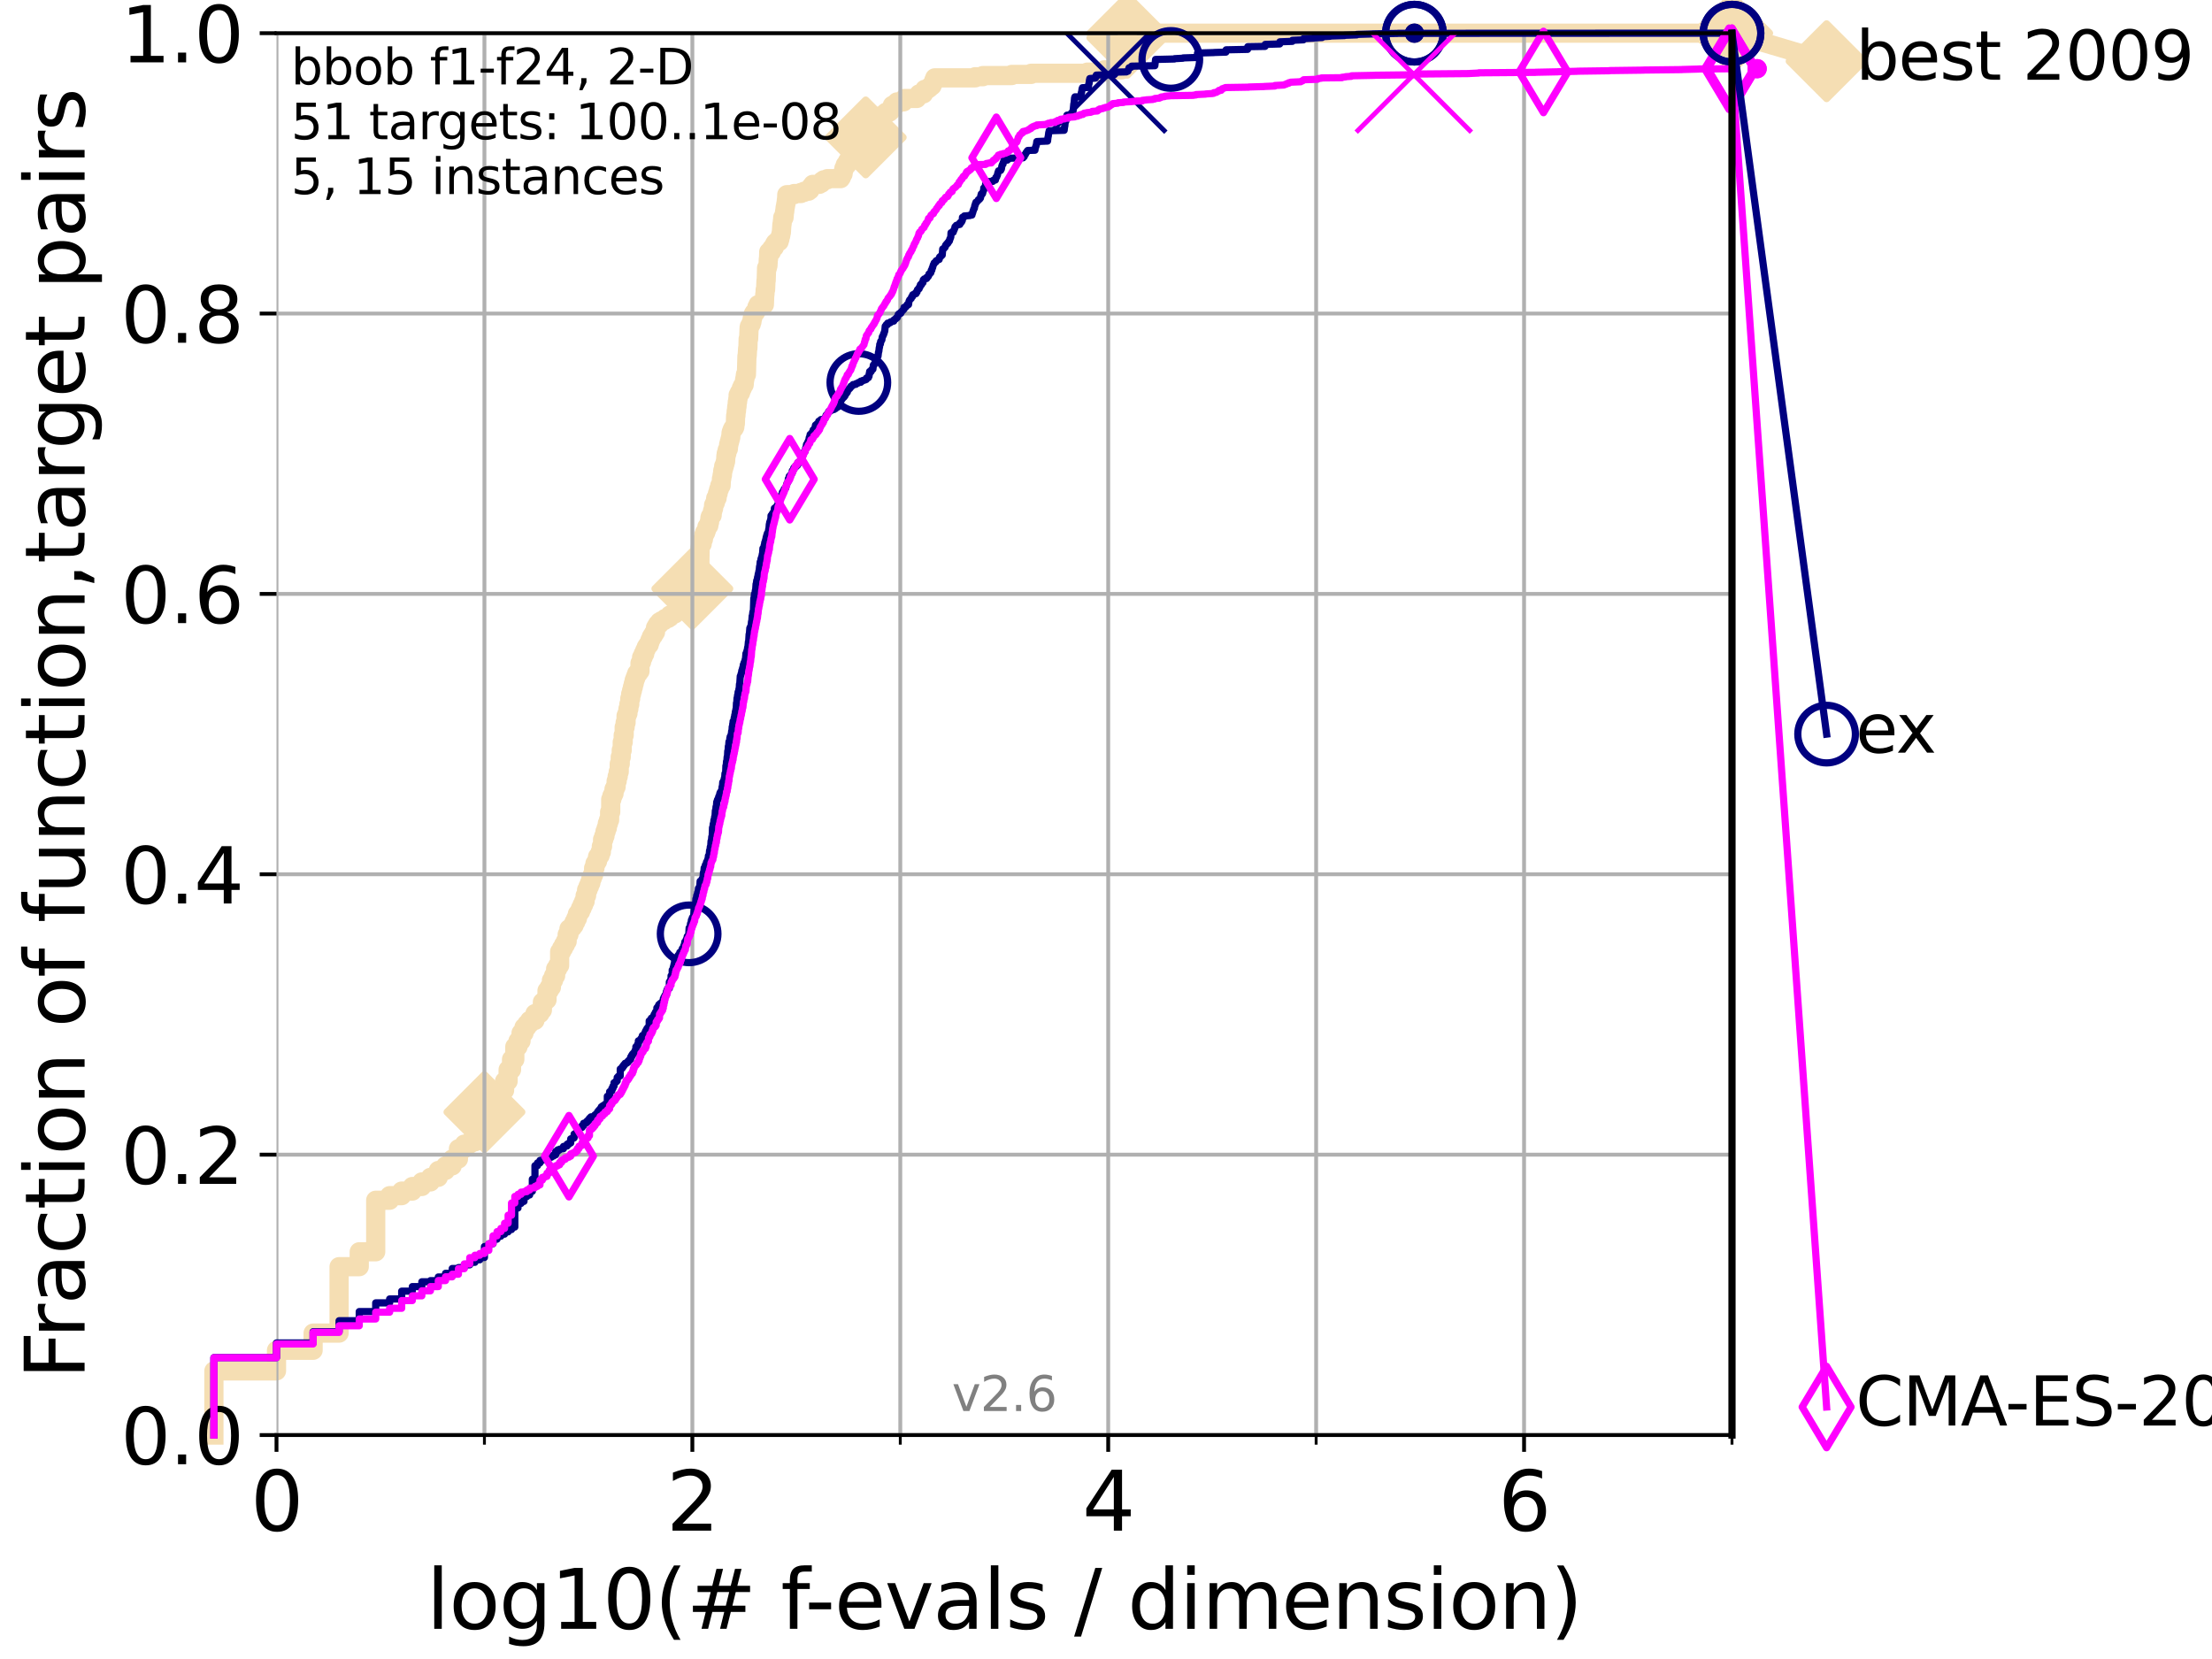 <?xml version="1.0" encoding="utf-8" standalone="no"?>
<!DOCTYPE svg PUBLIC "-//W3C//DTD SVG 1.1//EN"
  "http://www.w3.org/Graphics/SVG/1.1/DTD/svg11.dtd">
<svg xmlns:xlink="http://www.w3.org/1999/xlink" width="460.8pt" height="345.6pt" viewBox="0 0 460.8 345.6" xmlns="http://www.w3.org/2000/svg" version="1.1">
 <defs>
  <style type="text/css">*{stroke-linejoin: round; stroke-linecap: butt}</style>
 </defs>
 <g id="figure_1">
  <g id="patch_1">
   <path d="M 0 345.6 
L 460.8 345.6 
L 460.8 0 
L 0 0 
z
" style="fill: #ffffff"/>
  </g>
  <g id="axes_1">
   <g id="patch_2">
    <path d="M 57.6 298.944 
L 360.806 298.944 
L 360.806 6.912 
L 57.6 6.912 
z
" style="fill: #ffffff"/>
   </g>
   <g id="line2d_1">
    <path d="M 44.561 298.944 
L 44.561 285.583 
L 57.6 285.583 
L 57.6 281.288 
L 65.227 281.288 
L 65.227 277.71 
L 70.639 277.71 
L 70.639 263.872 
L 74.837 263.872 
L 74.837 260.77 
L 78.267 260.77 
L 78.267 250.033 
L 81.166 250.033 
L 81.166 249.079 
L 83.678 249.079 
L 83.678 248.125 
L 85.894 248.125 
L 85.894 247.17 
L 87.876 247.17 
L 87.876 246.216 
L 89.669 246.216 
L 89.669 245.262 
L 91.306 245.262 
L 91.306 243.83 
L 92.812 243.83 
L 92.812 242.876 
L 94.206 242.876 
L 94.206 241.444 
L 95.503 241.444 
L 95.503 239.297 
L 96.718 239.297 
L 96.718 238.343 
L 97.858 238.343 
L 97.858 237.865 
L 98.933 237.865 
L 98.933 235.48 
L 99.95 235.48 
L 99.95 233.094 
L 100.915 233.094 
L 100.915 231.662 
L 101.833 231.662 
L 101.833 230.231 
L 102.708 230.231 
L 102.708 229.515 
L 103.544 229.515 
L 103.544 228.56 
L 104.345 228.56 
L 104.345 227.129 
L 105.113 227.129 
L 105.113 225.22 
L 105.851 225.22 
L 105.851 222.834 
L 106.561 222.834 
L 106.561 220.687 
L 107.245 220.687 
L 107.245 218.063 
L 107.905 218.063 
L 107.905 216.87 
L 108.543 216.87 
L 108.543 215.2 
L 109.159 215.2 
L 109.159 214.007 
L 109.757 214.007 
L 109.757 213.291 
L 110.336 213.291 
L 110.336 212.575 
L 111.442 212.575 
L 111.442 211.144 
L 112.488 211.144 
L 112.488 210.428 
L 112.989 210.428 
L 112.989 208.758 
L 113.478 208.758 
L 113.478 208.28 
L 113.954 208.28 
L 113.954 206.372 
L 114.419 206.372 
L 114.419 205.656 
L 114.872 205.656 
L 114.872 204.224 
L 115.315 204.224 
L 115.315 203.27 
L 115.747 203.27 
L 115.747 201.839 
L 116.17 201.839 
L 116.17 201.123 
L 116.584 201.123 
L 116.584 198.26 
L 116.988 198.26 
L 116.988 197.544 
L 117.384 197.544 
L 117.384 196.828 
L 117.772 196.828 
L 117.772 196.112 
L 118.152 196.112 
L 118.152 194.681 
L 118.525 194.681 
L 118.525 193.488 
L 118.89 193.488 
L 118.89 193.249 
L 119.248 193.249 
L 119.248 192.772 
L 119.6 192.772 
L 119.6 192.056 
L 119.945 192.056 
L 119.945 191.341 
L 120.284 191.341 
L 120.284 190.386 
L 120.617 190.386 
L 120.617 189.909 
L 120.944 189.909 
L 120.944 189.193 
L 121.266 189.193 
L 121.266 188.478 
L 121.582 188.478 
L 121.582 187.762 
L 121.893 187.762 
L 121.893 186.569 
L 122.199 186.569 
L 122.199 185.376 
L 122.5 185.376 
L 122.5 184.66 
L 122.796 184.66 
L 122.796 183.944 
L 123.088 183.944 
L 123.088 182.99 
L 123.375 182.99 
L 123.375 182.274 
L 123.658 182.274 
L 123.658 180.843 
L 123.936 180.843 
L 123.936 179.888 
L 124.211 179.888 
L 124.211 179.411 
L 124.482 179.411 
L 124.482 178.457 
L 124.748 178.457 
L 124.748 178.218 
L 125.012 178.218 
L 125.012 177.503 
L 125.271 177.503 
L 125.271 176.31 
L 125.527 176.31 
L 125.527 174.878 
L 125.779 174.878 
L 125.779 174.162 
L 126.029 174.162 
L 126.029 173.208 
L 126.275 173.208 
L 126.275 172.492 
L 126.517 172.492 
L 126.517 171.538 
L 126.757 171.538 
L 126.757 170.822 
L 126.994 170.822 
L 126.994 169.152 
L 127.227 169.152 
L 127.227 166.528 
L 127.458 166.528 
L 127.458 165.812 
L 127.686 165.812 
L 127.686 165.335 
L 127.911 165.335 
L 127.911 164.38 
L 128.134 164.38 
L 128.134 163.903 
L 128.354 163.903 
L 128.354 162.71 
L 128.571 162.71 
L 128.571 161.756 
L 128.786 161.756 
L 128.786 160.801 
L 128.999 160.801 
L 128.999 159.131 
L 129.209 159.131 
L 129.209 157.7 
L 129.417 157.7 
L 129.417 156.268 
L 129.623 156.268 
L 129.623 154.598 
L 129.826 154.598 
L 129.826 153.167 
L 130.027 153.167 
L 130.027 151.496 
L 130.226 151.496 
L 130.226 150.542 
L 130.423 150.542 
L 130.423 149.111 
L 130.618 149.111 
L 130.618 148.633 
L 130.811 148.633 
L 130.811 147.679 
L 131.002 147.679 
L 131.002 146.725 
L 131.191 146.725 
L 131.191 145.532 
L 131.378 145.532 
L 131.378 144.577 
L 131.564 144.577 
L 131.564 143.862 
L 131.747 143.862 
L 131.747 143.146 
L 131.929 143.146 
L 131.929 142.43 
L 132.109 142.43 
L 132.109 141.714 
L 132.287 141.714 
L 132.287 141.237 
L 132.464 141.237 
L 132.464 140.76 
L 132.639 140.76 
L 132.639 140.283 
L 132.984 140.283 
L 132.984 139.806 
L 133.323 139.806 
L 133.323 138.136 
L 133.49 138.136 
L 133.49 137.897 
L 133.656 137.897 
L 133.656 136.943 
L 133.983 136.943 
L 133.983 136.227 
L 134.305 136.227 
L 134.305 135.511 
L 134.464 135.511 
L 134.464 135.272 
L 134.621 135.272 
L 134.621 134.795 
L 134.777 134.795 
L 134.777 134.557 
L 134.932 134.557 
L 134.932 134.318 
L 135.238 134.318 
L 135.238 133.841 
L 135.389 133.841 
L 135.389 133.364 
L 135.539 133.364 
L 135.539 133.125 
L 135.688 133.125 
L 135.688 132.648 
L 135.835 132.648 
L 135.835 132.409 
L 136.127 132.409 
L 136.127 131.932 
L 136.414 131.932 
L 136.414 131.694 
L 136.556 131.694 
L 136.556 130.739 
L 136.697 130.739 
L 136.697 130.501 
L 136.837 130.501 
L 136.837 130.262 
L 136.975 130.262 
L 136.975 130.024 
L 137.386 130.024 
L 137.386 129.546 
L 137.788 129.546 
L 137.788 129.308 
L 138.31 129.308 
L 138.31 129.069 
L 138.566 129.069 
L 138.566 128.831 
L 139.191 128.831 
L 139.191 128.592 
L 139.556 128.592 
L 139.556 128.115 
L 140.033 128.115 
L 140.033 127.876 
L 140.612 127.876 
L 140.612 127.638 
L 140.725 127.638 
L 140.725 127.399 
L 140.951 127.399 
L 140.951 127.16 
L 141.173 127.16 
L 141.173 126.922 
L 141.611 126.922 
L 141.718 126.206 
L 141.932 126.206 
L 141.932 125.968 
L 142.248 125.968 
L 142.248 125.729 
L 142.662 125.729 
L 142.662 125.49 
L 142.865 125.49 
L 142.966 125.013 
L 143.066 125.013 
L 143.066 124.297 
L 143.364 124.297 
L 143.364 123.82 
L 143.56 123.82 
L 143.56 123.343 
L 143.754 123.343 
L 143.85 122.866 
L 143.946 122.866 
L 143.946 122.627 
L 144.23 122.627 
L 144.23 122.389 
L 144.418 122.389 
L 144.418 122.15 
L 144.603 122.15 
L 144.603 121.434 
L 144.786 121.434 
L 144.786 121.196 
L 144.968 121.196 
L 145.058 120.48 
L 145.238 120.48 
L 145.327 119.764 
L 145.591 119.764 
L 145.678 119.287 
L 145.765 119.287 
L 145.852 114.038 
L 145.938 114.038 
L 146.023 113.561 
L 146.109 113.561 
L 146.109 113.322 
L 146.278 113.322 
L 146.362 112.368 
L 146.53 112.368 
L 146.613 111.414 
L 146.778 111.414 
L 146.778 110.936 
L 147.022 110.936 
L 147.103 110.459 
L 147.184 110.459 
L 147.264 109.744 
L 147.503 109.744 
L 147.503 109.505 
L 147.66 109.505 
L 147.738 108.789 
L 147.816 108.789 
L 147.894 107.835 
L 147.971 107.835 
L 147.971 107.596 
L 148.125 107.596 
L 148.125 107.358 
L 148.353 107.358 
L 148.428 106.403 
L 148.503 106.403 
L 148.578 105.926 
L 148.652 105.926 
L 148.652 105.21 
L 148.801 105.21 
L 148.874 104.733 
L 149.021 104.733 
L 149.093 103.779 
L 149.382 103.779 
L 149.453 102.824 
L 149.595 102.824 
L 149.666 102.109 
L 149.736 102.109 
L 149.736 101.87 
L 149.876 101.87 
L 149.945 101.154 
L 150.221 101.154 
L 150.289 99.723 
L 150.357 99.723 
L 150.425 99.007 
L 150.493 99.007 
L 150.56 98.053 
L 150.627 98.053 
L 150.694 97.576 
L 150.76 97.576 
L 150.76 97.098 
L 150.893 97.098 
L 150.959 96.621 
L 151.024 96.621 
L 151.09 96.144 
L 151.155 96.144 
L 151.22 94.951 
L 151.285 94.951 
L 151.285 94.474 
L 151.414 94.474 
L 151.478 93.758 
L 151.605 93.758 
L 151.605 93.52 
L 151.732 93.52 
L 151.795 92.565 
L 151.858 92.565 
L 151.92 92.088 
L 151.983 92.088 
L 152.045 91.611 
L 152.107 91.611 
L 152.169 91.134 
L 152.23 91.134 
L 152.292 90.179 
L 152.353 90.179 
L 152.353 89.941 
L 152.475 89.941 
L 152.535 89.464 
L 152.656 89.464 
L 152.656 89.225 
L 152.954 89.225 
L 152.954 88.986 
L 153.072 88.986 
L 153.131 88.271 
L 153.189 88.271 
L 153.247 86.6 
L 153.306 86.6 
L 153.364 85.646 
L 153.421 85.646 
L 153.479 84.692 
L 153.536 84.692 
L 153.594 83.737 
L 153.651 83.737 
L 153.708 83.022 
L 153.764 83.022 
L 153.764 82.306 
L 153.934 82.306 
L 153.99 81.829 
L 154.268 81.829 
L 154.323 81.352 
L 154.432 81.352 
L 154.432 80.874 
L 154.65 80.874 
L 154.65 80.397 
L 154.811 80.397 
L 154.811 80.159 
L 155.024 80.159 
L 155.13 78.966 
L 155.183 78.966 
L 155.288 78.011 
L 155.495 78.011 
L 155.599 74.194 
L 155.65 74.194 
L 155.752 72.524 
L 155.803 72.524 
L 155.854 70.615 
L 155.955 70.615 
L 156.056 68.229 
L 156.106 68.229 
L 156.106 67.991 
L 156.255 67.991 
L 156.354 67.513 
L 156.502 67.513 
L 156.551 67.036 
L 156.648 67.036 
L 156.697 66.32 
L 156.793 66.32 
L 156.841 65.605 
L 156.937 65.605 
L 156.937 65.366 
L 157.081 65.366 
L 157.081 65.128 
L 157.363 65.128 
L 157.363 64.889 
L 157.503 64.889 
L 157.503 64.65 
L 157.642 64.65 
L 157.688 63.935 
L 157.871 63.935 
L 157.917 63.457 
L 159.233 63.457 
L 159.317 61.31 
L 159.359 61.31 
L 159.401 60.356 
L 159.485 60.356 
L 159.569 58.447 
L 159.61 58.447 
L 159.693 55.823 
L 159.858 55.823 
L 159.94 55.345 
L 159.98 55.345 
L 160.062 53.914 
L 160.102 53.914 
L 160.142 52.482 
L 160.699 52.482 
L 160.738 51.767 
L 160.933 51.767 
L 160.933 51.528 
L 161.316 51.528 
L 161.354 50.812 
L 161.505 50.812 
L 161.505 50.574 
L 161.766 50.574 
L 161.766 50.335 
L 162.313 50.335 
L 162.385 49.858 
L 162.457 49.858 
L 162.563 49.142 
L 162.634 49.142 
L 162.74 48.426 
L 162.775 48.426 
L 162.88 46.756 
L 162.915 46.756 
L 163.019 45.802 
L 163.054 45.802 
L 163.054 45.325 
L 163.328 45.325 
L 163.43 44.132 
L 163.464 44.132 
L 163.566 43.177 
L 163.599 43.177 
L 163.7 42.462 
L 163.733 42.462 
L 163.833 41.507 
L 163.866 41.507 
L 163.899 40.553 
L 165.423 40.553 
L 165.423 40.314 
L 166.86 40.314 
L 166.86 40.076 
L 167.526 40.076 
L 167.526 39.837 
L 168.431 39.837 
L 168.431 39.599 
L 168.74 39.599 
L 168.817 39.121 
L 168.944 39.121 
L 168.944 38.883 
L 169.145 38.883 
L 169.145 38.644 
L 169.319 38.644 
L 169.319 38.406 
L 170.681 38.406 
L 170.681 38.167 
L 171.137 38.167 
L 171.137 37.928 
L 171.249 37.928 
L 171.249 37.69 
L 171.603 37.69 
L 171.603 37.451 
L 172.356 37.451 
L 172.356 37.213 
L 175.117 37.213 
L 175.117 36.974 
L 175.28 36.974 
L 175.316 36.497 
L 175.478 36.497 
L 175.478 36.258 
L 175.62 36.258 
L 175.709 35.543 
L 175.762 35.543 
L 175.797 35.065 
L 175.937 35.065 
L 175.937 34.827 
L 176.058 34.827 
L 176.076 34.35 
L 176.453 34.35 
L 176.52 33.634 
L 176.672 33.634 
L 176.672 33.395 
L 176.988 33.395 
L 177.07 32.68 
L 177.233 32.68 
L 177.233 32.441 
L 177.363 32.441 
L 177.363 32.202 
L 178.108 32.202 
L 178.108 31.964 
L 178.232 31.964 
L 178.339 31.009 
L 178.416 31.009 
L 178.416 30.771 
L 178.583 30.771 
L 178.689 30.055 
L 178.928 30.055 
L 178.943 29.578 
L 179.485 29.578 
L 179.485 29.339 
L 179.913 29.339 
L 179.913 29.101 
L 180.124 29.101 
L 180.124 28.862 
L 180.346 28.862 
L 180.346 28.624 
L 180.647 28.624 
L 180.647 28.385 
L 180.903 28.385 
L 180.997 27.908 
L 181.457 27.908 
L 181.548 27.192 
L 181.574 27.192 
L 181.625 26.238 
L 181.856 26.238 
L 181.856 25.999 
L 182.321 25.999 
L 182.346 25.522 
L 182.457 25.522 
L 182.457 25.283 
L 182.98 25.283 
L 183.064 24.806 
L 183.395 24.806 
L 183.395 24.568 
L 183.547 24.568 
L 183.547 24.329 
L 183.743 24.329 
L 183.743 24.09 
L 184.006 24.09 
L 184.006 23.852 
L 184.288 23.852 
L 184.288 23.613 
L 184.577 23.613 
L 184.577 23.375 
L 185.279 23.375 
L 185.279 23.136 
L 185.553 23.136 
L 185.553 22.897 
L 185.73 22.897 
L 185.74 22.42 
L 185.864 22.42 
L 185.885 21.943 
L 186.311 21.943 
L 186.311 21.704 
L 186.817 21.704 
L 186.856 21.227 
L 188.22 21.227 
L 188.22 20.989 
L 188.365 20.989 
L 188.401 20.512 
L 190.999 20.512 
L 191.061 20.034 
L 191.271 20.034 
L 191.271 19.796 
L 191.463 19.796 
L 191.463 19.557 
L 192.387 19.557 
L 192.474 19.08 
L 192.56 19.08 
L 192.64 18.603 
L 193.268 18.603 
L 193.268 18.364 
L 193.591 18.364 
L 193.591 18.126 
L 193.855 18.126 
L 193.855 17.887 
L 194.162 17.887 
L 194.261 17.41 
L 194.379 17.41 
L 194.477 16.933 
L 194.535 16.933 
L 194.535 16.694 
L 194.665 16.694 
L 194.729 16.217 
L 203.161 16.217 
L 203.161 15.978 
L 204.752 15.978 
L 204.752 15.74 
L 210.765 15.74 
L 210.765 15.501 
L 214.798 15.501 
L 214.798 15.263 
L 226.51 15.263 
L 226.51 15.024 
L 230.006 15.024 
L 230.025 14.547 
L 233.678 14.547 
L 233.678 14.308 
L 233.813 14.308 
L 233.853 13.831 
L 233.95 13.831 
L 234.032 13.354 
L 234.203 13.354 
L 234.203 13.115 
L 234.379 13.115 
L 234.433 12.638 
L 234.845 12.638 
L 234.849 6.912 
L 360.806 6.912 
L 360.806 6.912 
" style="fill: none; stroke: #f5deb3; stroke-width: 4; stroke-linecap: square"/>
   </g>
   <g id="line2d_2">
    <defs>
     <path id="m0e1899b8a5" d="M -0 7.778 
L 7.778 0 
L 0 -7.778 
L -7.778 -0 
z
" style="stroke: #f5deb3; stroke-width: 1.5; stroke-linejoin: miter"/>
    </defs>
    <g>
     <use xlink:href="#m0e1899b8a5" x="100.915" y="231.662" style="fill: #f5deb3; stroke: #f5deb3; stroke-width: 1.5; stroke-linejoin: miter"/>
     <use xlink:href="#m0e1899b8a5" x="144.23" y="122.627" style="fill: #f5deb3; stroke: #f5deb3; stroke-width: 1.5; stroke-linejoin: miter"/>
     <use xlink:href="#m0e1899b8a5" x="180.346" y="28.624" style="fill: #f5deb3; stroke: #f5deb3; stroke-width: 1.5; stroke-linejoin: miter"/>
     <use xlink:href="#m0e1899b8a5" x="234.849" y="7.866" style="fill: #f5deb3; stroke: #f5deb3; stroke-width: 1.5; stroke-linejoin: miter"/>
     <use xlink:href="#m0e1899b8a5" x="234.849" y="6.912" style="fill: #f5deb3; stroke: #f5deb3; stroke-width: 1.5; stroke-linejoin: miter"/>
     <use xlink:href="#m0e1899b8a5" x="360.806" y="6.912" style="fill: #f5deb3; stroke: #f5deb3; stroke-width: 1.5; stroke-linejoin: miter"/>
    </g>
   </g>
   <g id="line2d_3">
    <path style="fill: none; stroke: #f5deb3; stroke-width: 4; stroke-linecap: square"/>
    <g/>
   </g>
   <g id="line2d_4">
    <path d="M 360.806 6.912 
L 380.515 12.753 
" style="fill: none; stroke: #f5deb3; stroke-width: 4; stroke-linecap: square"/>
    <g>
     <use xlink:href="#m0e1899b8a5" x="360.806" y="6.912" style="fill: #f5deb3; stroke: #f5deb3; stroke-width: 1.5; stroke-linejoin: miter"/>
     <use xlink:href="#m0e1899b8a5" x="380.515" y="12.753" style="fill: #f5deb3; stroke: #f5deb3; stroke-width: 1.5; stroke-linejoin: miter"/>
    </g>
   </g>
   <g id="matplotlib.axis_1">
    <g id="xtick_1">
     <g id="line2d_5">
      <path d="M 57.6 298.944 
L 57.6 6.912 
" clip-path="url(#p7aa41eae9e)" style="fill: none; stroke: #b0b0b0; stroke-width: 0.8; stroke-linecap: square"/>
     </g>
     <g id="line2d_6">
      <defs>
       <path id="mcf22063258" d="M 0 0 
L 0 3.5 
" style="stroke: #000000; stroke-width: 0.8"/>
      </defs>
      <g>
       <use xlink:href="#mcf22063258" x="57.6" y="298.944" style="stroke: #000000; stroke-width: 0.8"/>
      </g>
     </g>
     <g id="text_1">
      <!-- 0 -->
      <g transform="translate(52.192 318.861)scale(0.17 -0.17)">
       <defs>
        <path id="DejaVuSans-30" d="M 2034 4250 
Q 1547 4250 1301 3770 
Q 1056 3291 1056 2328 
Q 1056 1369 1301 889 
Q 1547 409 2034 409 
Q 2525 409 2770 889 
Q 3016 1369 3016 2328 
Q 3016 3291 2770 3770 
Q 2525 4250 2034 4250 
z
M 2034 4750 
Q 2819 4750 3233 4129 
Q 3647 3509 3647 2328 
Q 3647 1150 3233 529 
Q 2819 -91 2034 -91 
Q 1250 -91 836 529 
Q 422 1150 422 2328 
Q 422 3509 836 4129 
Q 1250 4750 2034 4750 
z
" transform="scale(0.016)"/>
       </defs>
       <use xlink:href="#DejaVuSans-30"/>
      </g>
     </g>
    </g>
    <g id="xtick_2">
     <g id="line2d_7">
      <path d="M 144.23 298.944 
L 144.23 6.912 
" clip-path="url(#p7aa41eae9e)" style="fill: none; stroke: #b0b0b0; stroke-width: 0.8; stroke-linecap: square"/>
     </g>
     <g id="line2d_8">
      <g>
       <use xlink:href="#mcf22063258" x="144.23" y="298.944" style="stroke: #000000; stroke-width: 0.8"/>
      </g>
     </g>
     <g id="text_2">
      <!-- 2 -->
      <g transform="translate(138.822 318.861)scale(0.17 -0.17)">
       <defs>
        <path id="DejaVuSans-32" d="M 1228 531 
L 3431 531 
L 3431 0 
L 469 0 
L 469 531 
Q 828 903 1448 1529 
Q 2069 2156 2228 2338 
Q 2531 2678 2651 2914 
Q 2772 3150 2772 3378 
Q 2772 3750 2511 3984 
Q 2250 4219 1831 4219 
Q 1534 4219 1204 4116 
Q 875 4013 500 3803 
L 500 4441 
Q 881 4594 1212 4672 
Q 1544 4750 1819 4750 
Q 2544 4750 2975 4387 
Q 3406 4025 3406 3419 
Q 3406 3131 3298 2873 
Q 3191 2616 2906 2266 
Q 2828 2175 2409 1742 
Q 1991 1309 1228 531 
z
" transform="scale(0.016)"/>
       </defs>
       <use xlink:href="#DejaVuSans-32"/>
      </g>
     </g>
    </g>
    <g id="xtick_3">
     <g id="line2d_9">
      <path d="M 230.861 298.944 
L 230.861 6.912 
" clip-path="url(#p7aa41eae9e)" style="fill: none; stroke: #b0b0b0; stroke-width: 0.8; stroke-linecap: square"/>
     </g>
     <g id="line2d_10">
      <g>
       <use xlink:href="#mcf22063258" x="230.861" y="298.944" style="stroke: #000000; stroke-width: 0.8"/>
      </g>
     </g>
     <g id="text_3">
      <!-- 4 -->
      <g transform="translate(225.453 318.861)scale(0.17 -0.17)">
       <defs>
        <path id="DejaVuSans-34" d="M 2419 4116 
L 825 1625 
L 2419 1625 
L 2419 4116 
z
M 2253 4666 
L 3047 4666 
L 3047 1625 
L 3713 1625 
L 3713 1100 
L 3047 1100 
L 3047 0 
L 2419 0 
L 2419 1100 
L 313 1100 
L 313 1709 
L 2253 4666 
z
" transform="scale(0.016)"/>
       </defs>
       <use xlink:href="#DejaVuSans-34"/>
      </g>
     </g>
    </g>
    <g id="xtick_4">
     <g id="line2d_11">
      <path d="M 317.491 298.944 
L 317.491 6.912 
" clip-path="url(#p7aa41eae9e)" style="fill: none; stroke: #b0b0b0; stroke-width: 0.8; stroke-linecap: square"/>
     </g>
     <g id="line2d_12">
      <g>
       <use xlink:href="#mcf22063258" x="317.491" y="298.944" style="stroke: #000000; stroke-width: 0.8"/>
      </g>
     </g>
     <g id="text_4">
      <!-- 6 -->
      <g transform="translate(312.083 318.861)scale(0.17 -0.17)">
       <defs>
        <path id="DejaVuSans-36" d="M 2113 2584 
Q 1688 2584 1439 2293 
Q 1191 2003 1191 1497 
Q 1191 994 1439 701 
Q 1688 409 2113 409 
Q 2538 409 2786 701 
Q 3034 994 3034 1497 
Q 3034 2003 2786 2293 
Q 2538 2584 2113 2584 
z
M 3366 4563 
L 3366 3988 
Q 3128 4100 2886 4159 
Q 2644 4219 2406 4219 
Q 1781 4219 1451 3797 
Q 1122 3375 1075 2522 
Q 1259 2794 1537 2939 
Q 1816 3084 2150 3084 
Q 2853 3084 3261 2657 
Q 3669 2231 3669 1497 
Q 3669 778 3244 343 
Q 2819 -91 2113 -91 
Q 1303 -91 875 529 
Q 447 1150 447 2328 
Q 447 3434 972 4092 
Q 1497 4750 2381 4750 
Q 2619 4750 2861 4703 
Q 3103 4656 3366 4563 
z
" transform="scale(0.016)"/>
       </defs>
       <use xlink:href="#DejaVuSans-36"/>
      </g>
     </g>
    </g>
    <g id="xtick_5">
     <g id="line2d_13">
      <path d="M 100.915 298.944 
L 100.915 6.912 
" clip-path="url(#p7aa41eae9e)" style="fill: none; stroke: #b0b0b0; stroke-width: 0.8; stroke-linecap: square"/>
     </g>
     <g id="line2d_14">
      <defs>
       <path id="m022881643f" d="M 0 0 
L 0 2 
" style="stroke: #000000; stroke-width: 0.6"/>
      </defs>
      <g>
       <use xlink:href="#m022881643f" x="100.915" y="298.944" style="stroke: #000000; stroke-width: 0.6"/>
      </g>
     </g>
    </g>
    <g id="xtick_6">
     <g id="line2d_15">
      <path d="M 187.546 298.944 
L 187.546 6.912 
" clip-path="url(#p7aa41eae9e)" style="fill: none; stroke: #b0b0b0; stroke-width: 0.8; stroke-linecap: square"/>
     </g>
     <g id="line2d_16">
      <g>
       <use xlink:href="#m022881643f" x="187.546" y="298.944" style="stroke: #000000; stroke-width: 0.6"/>
      </g>
     </g>
    </g>
    <g id="xtick_7">
     <g id="line2d_17">
      <path d="M 274.176 298.944 
L 274.176 6.912 
" clip-path="url(#p7aa41eae9e)" style="fill: none; stroke: #b0b0b0; stroke-width: 0.8; stroke-linecap: square"/>
     </g>
     <g id="line2d_18">
      <g>
       <use xlink:href="#m022881643f" x="274.176" y="298.944" style="stroke: #000000; stroke-width: 0.6"/>
      </g>
     </g>
    </g>
    <g id="xtick_8">
     <g id="line2d_19">
      <path d="M 360.806 298.944 
L 360.806 6.912 
" clip-path="url(#p7aa41eae9e)" style="fill: none; stroke: #b0b0b0; stroke-width: 0.8; stroke-linecap: square"/>
     </g>
     <g id="line2d_20">
      <g>
       <use xlink:href="#m022881643f" x="360.806" y="298.944" style="stroke: #000000; stroke-width: 0.6"/>
      </g>
     </g>
    </g>
    <g id="text_5">
     <!-- log10(# f-evals / dimension) -->
     <g transform="translate(88.823 339.314)scale(0.17 -0.17)">
      <defs>
       <path id="DejaVuSans-6c" d="M 603 4863 
L 1178 4863 
L 1178 0 
L 603 0 
L 603 4863 
z
" transform="scale(0.016)"/>
       <path id="DejaVuSans-6f" d="M 1959 3097 
Q 1497 3097 1228 2736 
Q 959 2375 959 1747 
Q 959 1119 1226 758 
Q 1494 397 1959 397 
Q 2419 397 2687 759 
Q 2956 1122 2956 1747 
Q 2956 2369 2687 2733 
Q 2419 3097 1959 3097 
z
M 1959 3584 
Q 2709 3584 3137 3096 
Q 3566 2609 3566 1747 
Q 3566 888 3137 398 
Q 2709 -91 1959 -91 
Q 1206 -91 779 398 
Q 353 888 353 1747 
Q 353 2609 779 3096 
Q 1206 3584 1959 3584 
z
" transform="scale(0.016)"/>
       <path id="DejaVuSans-67" d="M 2906 1791 
Q 2906 2416 2648 2759 
Q 2391 3103 1925 3103 
Q 1463 3103 1205 2759 
Q 947 2416 947 1791 
Q 947 1169 1205 825 
Q 1463 481 1925 481 
Q 2391 481 2648 825 
Q 2906 1169 2906 1791 
z
M 3481 434 
Q 3481 -459 3084 -895 
Q 2688 -1331 1869 -1331 
Q 1566 -1331 1297 -1286 
Q 1028 -1241 775 -1147 
L 775 -588 
Q 1028 -725 1275 -790 
Q 1522 -856 1778 -856 
Q 2344 -856 2625 -561 
Q 2906 -266 2906 331 
L 2906 616 
Q 2728 306 2450 153 
Q 2172 0 1784 0 
Q 1141 0 747 490 
Q 353 981 353 1791 
Q 353 2603 747 3093 
Q 1141 3584 1784 3584 
Q 2172 3584 2450 3431 
Q 2728 3278 2906 2969 
L 2906 3500 
L 3481 3500 
L 3481 434 
z
" transform="scale(0.016)"/>
       <path id="DejaVuSans-31" d="M 794 531 
L 1825 531 
L 1825 4091 
L 703 3866 
L 703 4441 
L 1819 4666 
L 2450 4666 
L 2450 531 
L 3481 531 
L 3481 0 
L 794 0 
L 794 531 
z
" transform="scale(0.016)"/>
       <path id="DejaVuSans-28" d="M 1984 4856 
Q 1566 4138 1362 3434 
Q 1159 2731 1159 2009 
Q 1159 1288 1364 580 
Q 1569 -128 1984 -844 
L 1484 -844 
Q 1016 -109 783 600 
Q 550 1309 550 2009 
Q 550 2706 781 3412 
Q 1013 4119 1484 4856 
L 1984 4856 
z
" transform="scale(0.016)"/>
       <path id="DejaVuSans-23" d="M 3272 2816 
L 2363 2816 
L 2100 1772 
L 3016 1772 
L 3272 2816 
z
M 2803 4594 
L 2478 3297 
L 3391 3297 
L 3719 4594 
L 4219 4594 
L 3897 3297 
L 4872 3297 
L 4872 2816 
L 3775 2816 
L 3519 1772 
L 4513 1772 
L 4513 1294 
L 3397 1294 
L 3072 0 
L 2572 0 
L 2894 1294 
L 1978 1294 
L 1656 0 
L 1153 0 
L 1478 1294 
L 494 1294 
L 494 1772 
L 1594 1772 
L 1856 2816 
L 850 2816 
L 850 3297 
L 1978 3297 
L 2297 4594 
L 2803 4594 
z
" transform="scale(0.016)"/>
       <path id="DejaVuSans-20" transform="scale(0.016)"/>
       <path id="DejaVuSans-66" d="M 2375 4863 
L 2375 4384 
L 1825 4384 
Q 1516 4384 1395 4259 
Q 1275 4134 1275 3809 
L 1275 3500 
L 2222 3500 
L 2222 3053 
L 1275 3053 
L 1275 0 
L 697 0 
L 697 3053 
L 147 3053 
L 147 3500 
L 697 3500 
L 697 3744 
Q 697 4328 969 4595 
Q 1241 4863 1831 4863 
L 2375 4863 
z
" transform="scale(0.016)"/>
       <path id="DejaVuSans-2d" d="M 313 2009 
L 1997 2009 
L 1997 1497 
L 313 1497 
L 313 2009 
z
" transform="scale(0.016)"/>
       <path id="DejaVuSans-65" d="M 3597 1894 
L 3597 1613 
L 953 1613 
Q 991 1019 1311 708 
Q 1631 397 2203 397 
Q 2534 397 2845 478 
Q 3156 559 3463 722 
L 3463 178 
Q 3153 47 2828 -22 
Q 2503 -91 2169 -91 
Q 1331 -91 842 396 
Q 353 884 353 1716 
Q 353 2575 817 3079 
Q 1281 3584 2069 3584 
Q 2775 3584 3186 3129 
Q 3597 2675 3597 1894 
z
M 3022 2063 
Q 3016 2534 2758 2815 
Q 2500 3097 2075 3097 
Q 1594 3097 1305 2825 
Q 1016 2553 972 2059 
L 3022 2063 
z
" transform="scale(0.016)"/>
       <path id="DejaVuSans-76" d="M 191 3500 
L 800 3500 
L 1894 563 
L 2988 3500 
L 3597 3500 
L 2284 0 
L 1503 0 
L 191 3500 
z
" transform="scale(0.016)"/>
       <path id="DejaVuSans-61" d="M 2194 1759 
Q 1497 1759 1228 1600 
Q 959 1441 959 1056 
Q 959 750 1161 570 
Q 1363 391 1709 391 
Q 2188 391 2477 730 
Q 2766 1069 2766 1631 
L 2766 1759 
L 2194 1759 
z
M 3341 1997 
L 3341 0 
L 2766 0 
L 2766 531 
Q 2569 213 2275 61 
Q 1981 -91 1556 -91 
Q 1019 -91 701 211 
Q 384 513 384 1019 
Q 384 1609 779 1909 
Q 1175 2209 1959 2209 
L 2766 2209 
L 2766 2266 
Q 2766 2663 2505 2880 
Q 2244 3097 1772 3097 
Q 1472 3097 1187 3025 
Q 903 2953 641 2809 
L 641 3341 
Q 956 3463 1253 3523 
Q 1550 3584 1831 3584 
Q 2591 3584 2966 3190 
Q 3341 2797 3341 1997 
z
" transform="scale(0.016)"/>
       <path id="DejaVuSans-73" d="M 2834 3397 
L 2834 2853 
Q 2591 2978 2328 3040 
Q 2066 3103 1784 3103 
Q 1356 3103 1142 2972 
Q 928 2841 928 2578 
Q 928 2378 1081 2264 
Q 1234 2150 1697 2047 
L 1894 2003 
Q 2506 1872 2764 1633 
Q 3022 1394 3022 966 
Q 3022 478 2636 193 
Q 2250 -91 1575 -91 
Q 1294 -91 989 -36 
Q 684 19 347 128 
L 347 722 
Q 666 556 975 473 
Q 1284 391 1588 391 
Q 1994 391 2212 530 
Q 2431 669 2431 922 
Q 2431 1156 2273 1281 
Q 2116 1406 1581 1522 
L 1381 1569 
Q 847 1681 609 1914 
Q 372 2147 372 2553 
Q 372 3047 722 3315 
Q 1072 3584 1716 3584 
Q 2034 3584 2315 3537 
Q 2597 3491 2834 3397 
z
" transform="scale(0.016)"/>
       <path id="DejaVuSans-2f" d="M 1625 4666 
L 2156 4666 
L 531 -594 
L 0 -594 
L 1625 4666 
z
" transform="scale(0.016)"/>
       <path id="DejaVuSans-64" d="M 2906 2969 
L 2906 4863 
L 3481 4863 
L 3481 0 
L 2906 0 
L 2906 525 
Q 2725 213 2448 61 
Q 2172 -91 1784 -91 
Q 1150 -91 751 415 
Q 353 922 353 1747 
Q 353 2572 751 3078 
Q 1150 3584 1784 3584 
Q 2172 3584 2448 3432 
Q 2725 3281 2906 2969 
z
M 947 1747 
Q 947 1113 1208 752 
Q 1469 391 1925 391 
Q 2381 391 2643 752 
Q 2906 1113 2906 1747 
Q 2906 2381 2643 2742 
Q 2381 3103 1925 3103 
Q 1469 3103 1208 2742 
Q 947 2381 947 1747 
z
" transform="scale(0.016)"/>
       <path id="DejaVuSans-69" d="M 603 3500 
L 1178 3500 
L 1178 0 
L 603 0 
L 603 3500 
z
M 603 4863 
L 1178 4863 
L 1178 4134 
L 603 4134 
L 603 4863 
z
" transform="scale(0.016)"/>
       <path id="DejaVuSans-6d" d="M 3328 2828 
Q 3544 3216 3844 3400 
Q 4144 3584 4550 3584 
Q 5097 3584 5394 3201 
Q 5691 2819 5691 2113 
L 5691 0 
L 5113 0 
L 5113 2094 
Q 5113 2597 4934 2840 
Q 4756 3084 4391 3084 
Q 3944 3084 3684 2787 
Q 3425 2491 3425 1978 
L 3425 0 
L 2847 0 
L 2847 2094 
Q 2847 2600 2669 2842 
Q 2491 3084 2119 3084 
Q 1678 3084 1418 2786 
Q 1159 2488 1159 1978 
L 1159 0 
L 581 0 
L 581 3500 
L 1159 3500 
L 1159 2956 
Q 1356 3278 1631 3431 
Q 1906 3584 2284 3584 
Q 2666 3584 2933 3390 
Q 3200 3197 3328 2828 
z
" transform="scale(0.016)"/>
       <path id="DejaVuSans-6e" d="M 3513 2113 
L 3513 0 
L 2938 0 
L 2938 2094 
Q 2938 2591 2744 2837 
Q 2550 3084 2163 3084 
Q 1697 3084 1428 2787 
Q 1159 2491 1159 1978 
L 1159 0 
L 581 0 
L 581 3500 
L 1159 3500 
L 1159 2956 
Q 1366 3272 1645 3428 
Q 1925 3584 2291 3584 
Q 2894 3584 3203 3211 
Q 3513 2838 3513 2113 
z
" transform="scale(0.016)"/>
       <path id="DejaVuSans-29" d="M 513 4856 
L 1013 4856 
Q 1481 4119 1714 3412 
Q 1947 2706 1947 2009 
Q 1947 1309 1714 600 
Q 1481 -109 1013 -844 
L 513 -844 
Q 928 -128 1133 580 
Q 1338 1288 1338 2009 
Q 1338 2731 1133 3434 
Q 928 4138 513 4856 
z
" transform="scale(0.016)"/>
      </defs>
      <use xlink:href="#DejaVuSans-6c"/>
      <use xlink:href="#DejaVuSans-6f" x="27.783"/>
      <use xlink:href="#DejaVuSans-67" x="88.965"/>
      <use xlink:href="#DejaVuSans-31" x="152.441"/>
      <use xlink:href="#DejaVuSans-30" x="216.064"/>
      <use xlink:href="#DejaVuSans-28" x="279.688"/>
      <use xlink:href="#DejaVuSans-23" x="318.701"/>
      <use xlink:href="#DejaVuSans-20" x="402.49"/>
      <use xlink:href="#DejaVuSans-66" x="434.277"/>
      <use xlink:href="#DejaVuSans-2d" x="463.982"/>
      <use xlink:href="#DejaVuSans-65" x="500.066"/>
      <use xlink:href="#DejaVuSans-76" x="561.59"/>
      <use xlink:href="#DejaVuSans-61" x="620.77"/>
      <use xlink:href="#DejaVuSans-6c" x="682.049"/>
      <use xlink:href="#DejaVuSans-73" x="709.832"/>
      <use xlink:href="#DejaVuSans-20" x="761.932"/>
      <use xlink:href="#DejaVuSans-2f" x="793.719"/>
      <use xlink:href="#DejaVuSans-20" x="827.41"/>
      <use xlink:href="#DejaVuSans-64" x="859.197"/>
      <use xlink:href="#DejaVuSans-69" x="922.674"/>
      <use xlink:href="#DejaVuSans-6d" x="950.457"/>
      <use xlink:href="#DejaVuSans-65" x="1047.869"/>
      <use xlink:href="#DejaVuSans-6e" x="1109.393"/>
      <use xlink:href="#DejaVuSans-73" x="1172.771"/>
      <use xlink:href="#DejaVuSans-69" x="1224.871"/>
      <use xlink:href="#DejaVuSans-6f" x="1252.654"/>
      <use xlink:href="#DejaVuSans-6e" x="1313.836"/>
      <use xlink:href="#DejaVuSans-29" x="1377.215"/>
     </g>
    </g>
   </g>
   <g id="matplotlib.axis_2">
    <g id="ytick_1">
     <g id="line2d_21">
      <path d="M 57.6 298.944 
L 360.806 298.944 
" clip-path="url(#p7aa41eae9e)" style="fill: none; stroke: #b0b0b0; stroke-width: 0.8; stroke-linecap: square"/>
     </g>
     <g id="line2d_22">
      <defs>
       <path id="m4c1cf35e62" d="M 0 0 
L -3.5 0 
" style="stroke: #000000; stroke-width: 0.8"/>
      </defs>
      <g>
       <use xlink:href="#m4c1cf35e62" x="57.6" y="298.944" style="stroke: #000000; stroke-width: 0.8"/>
      </g>
     </g>
     <g id="text_6">
      <!-- 0.0 -->
      <g transform="translate(25.155 305.023)scale(0.16 -0.16)">
       <defs>
        <path id="DejaVuSans-2e" d="M 684 794 
L 1344 794 
L 1344 0 
L 684 0 
L 684 794 
z
" transform="scale(0.016)"/>
       </defs>
       <use xlink:href="#DejaVuSans-30"/>
       <use xlink:href="#DejaVuSans-2e" x="63.623"/>
       <use xlink:href="#DejaVuSans-30" x="95.41"/>
      </g>
     </g>
    </g>
    <g id="ytick_2">
     <g id="line2d_23">
      <path d="M 57.6 240.538 
L 360.806 240.538 
" clip-path="url(#p7aa41eae9e)" style="fill: none; stroke: #b0b0b0; stroke-width: 0.8; stroke-linecap: square"/>
     </g>
     <g id="line2d_24">
      <g>
       <use xlink:href="#m4c1cf35e62" x="57.6" y="240.538" style="stroke: #000000; stroke-width: 0.8"/>
      </g>
     </g>
     <g id="text_7">
      <!-- 0.2 -->
      <g transform="translate(25.155 246.616)scale(0.16 -0.16)">
       <use xlink:href="#DejaVuSans-30"/>
       <use xlink:href="#DejaVuSans-2e" x="63.623"/>
       <use xlink:href="#DejaVuSans-32" x="95.41"/>
      </g>
     </g>
    </g>
    <g id="ytick_3">
     <g id="line2d_25">
      <path d="M 57.6 182.131 
L 360.806 182.131 
" clip-path="url(#p7aa41eae9e)" style="fill: none; stroke: #b0b0b0; stroke-width: 0.8; stroke-linecap: square"/>
     </g>
     <g id="line2d_26">
      <g>
       <use xlink:href="#m4c1cf35e62" x="57.6" y="182.131" style="stroke: #000000; stroke-width: 0.8"/>
      </g>
     </g>
     <g id="text_8">
      <!-- 0.4 -->
      <g transform="translate(25.155 188.21)scale(0.16 -0.16)">
       <use xlink:href="#DejaVuSans-30"/>
       <use xlink:href="#DejaVuSans-2e" x="63.623"/>
       <use xlink:href="#DejaVuSans-34" x="95.41"/>
      </g>
     </g>
    </g>
    <g id="ytick_4">
     <g id="line2d_27">
      <path d="M 57.6 123.725 
L 360.806 123.725 
" clip-path="url(#p7aa41eae9e)" style="fill: none; stroke: #b0b0b0; stroke-width: 0.8; stroke-linecap: square"/>
     </g>
     <g id="line2d_28">
      <g>
       <use xlink:href="#m4c1cf35e62" x="57.6" y="123.725" style="stroke: #000000; stroke-width: 0.8"/>
      </g>
     </g>
     <g id="text_9">
      <!-- 0.6 -->
      <g transform="translate(25.155 129.804)scale(0.16 -0.16)">
       <use xlink:href="#DejaVuSans-30"/>
       <use xlink:href="#DejaVuSans-2e" x="63.623"/>
       <use xlink:href="#DejaVuSans-36" x="95.41"/>
      </g>
     </g>
    </g>
    <g id="ytick_5">
     <g id="line2d_29">
      <path d="M 57.6 65.318 
L 360.806 65.318 
" clip-path="url(#p7aa41eae9e)" style="fill: none; stroke: #b0b0b0; stroke-width: 0.8; stroke-linecap: square"/>
     </g>
     <g id="line2d_30">
      <g>
       <use xlink:href="#m4c1cf35e62" x="57.6" y="65.318" style="stroke: #000000; stroke-width: 0.8"/>
      </g>
     </g>
     <g id="text_10">
      <!-- 0.8 -->
      <g transform="translate(25.155 71.397)scale(0.16 -0.16)">
       <defs>
        <path id="DejaVuSans-38" d="M 2034 2216 
Q 1584 2216 1326 1975 
Q 1069 1734 1069 1313 
Q 1069 891 1326 650 
Q 1584 409 2034 409 
Q 2484 409 2743 651 
Q 3003 894 3003 1313 
Q 3003 1734 2745 1975 
Q 2488 2216 2034 2216 
z
M 1403 2484 
Q 997 2584 770 2862 
Q 544 3141 544 3541 
Q 544 4100 942 4425 
Q 1341 4750 2034 4750 
Q 2731 4750 3128 4425 
Q 3525 4100 3525 3541 
Q 3525 3141 3298 2862 
Q 3072 2584 2669 2484 
Q 3125 2378 3379 2068 
Q 3634 1759 3634 1313 
Q 3634 634 3220 271 
Q 2806 -91 2034 -91 
Q 1263 -91 848 271 
Q 434 634 434 1313 
Q 434 1759 690 2068 
Q 947 2378 1403 2484 
z
M 1172 3481 
Q 1172 3119 1398 2916 
Q 1625 2713 2034 2713 
Q 2441 2713 2670 2916 
Q 2900 3119 2900 3481 
Q 2900 3844 2670 4047 
Q 2441 4250 2034 4250 
Q 1625 4250 1398 4047 
Q 1172 3844 1172 3481 
z
" transform="scale(0.016)"/>
       </defs>
       <use xlink:href="#DejaVuSans-30"/>
       <use xlink:href="#DejaVuSans-2e" x="63.623"/>
       <use xlink:href="#DejaVuSans-38" x="95.41"/>
      </g>
     </g>
    </g>
    <g id="ytick_6">
     <g id="line2d_31">
      <path d="M 57.6 6.912 
L 360.806 6.912 
" clip-path="url(#p7aa41eae9e)" style="fill: none; stroke: #b0b0b0; stroke-width: 0.8; stroke-linecap: square"/>
     </g>
     <g id="line2d_32">
      <g>
       <use xlink:href="#m4c1cf35e62" x="57.6" y="6.912" style="stroke: #000000; stroke-width: 0.8"/>
      </g>
     </g>
     <g id="text_11">
      <!-- 1.0 -->
      <g transform="translate(25.155 12.991)scale(0.16 -0.16)">
       <use xlink:href="#DejaVuSans-31"/>
       <use xlink:href="#DejaVuSans-2e" x="63.623"/>
       <use xlink:href="#DejaVuSans-30" x="95.41"/>
      </g>
     </g>
    </g>
    <g id="text_12">
     <!-- Fraction of function,target pairs -->
     <g transform="translate(17.62 287.313)rotate(-90)scale(0.17 -0.17)">
      <defs>
       <path id="DejaVuSans-46" d="M 628 4666 
L 3309 4666 
L 3309 4134 
L 1259 4134 
L 1259 2759 
L 3109 2759 
L 3109 2228 
L 1259 2228 
L 1259 0 
L 628 0 
L 628 4666 
z
" transform="scale(0.016)"/>
       <path id="DejaVuSans-72" d="M 2631 2963 
Q 2534 3019 2420 3045 
Q 2306 3072 2169 3072 
Q 1681 3072 1420 2755 
Q 1159 2438 1159 1844 
L 1159 0 
L 581 0 
L 581 3500 
L 1159 3500 
L 1159 2956 
Q 1341 3275 1631 3429 
Q 1922 3584 2338 3584 
Q 2397 3584 2469 3576 
Q 2541 3569 2628 3553 
L 2631 2963 
z
" transform="scale(0.016)"/>
       <path id="DejaVuSans-63" d="M 3122 3366 
L 3122 2828 
Q 2878 2963 2633 3030 
Q 2388 3097 2138 3097 
Q 1578 3097 1268 2742 
Q 959 2388 959 1747 
Q 959 1106 1268 751 
Q 1578 397 2138 397 
Q 2388 397 2633 464 
Q 2878 531 3122 666 
L 3122 134 
Q 2881 22 2623 -34 
Q 2366 -91 2075 -91 
Q 1284 -91 818 406 
Q 353 903 353 1747 
Q 353 2603 823 3093 
Q 1294 3584 2113 3584 
Q 2378 3584 2631 3529 
Q 2884 3475 3122 3366 
z
" transform="scale(0.016)"/>
       <path id="DejaVuSans-74" d="M 1172 4494 
L 1172 3500 
L 2356 3500 
L 2356 3053 
L 1172 3053 
L 1172 1153 
Q 1172 725 1289 603 
Q 1406 481 1766 481 
L 2356 481 
L 2356 0 
L 1766 0 
Q 1100 0 847 248 
Q 594 497 594 1153 
L 594 3053 
L 172 3053 
L 172 3500 
L 594 3500 
L 594 4494 
L 1172 4494 
z
" transform="scale(0.016)"/>
       <path id="DejaVuSans-75" d="M 544 1381 
L 544 3500 
L 1119 3500 
L 1119 1403 
Q 1119 906 1312 657 
Q 1506 409 1894 409 
Q 2359 409 2629 706 
Q 2900 1003 2900 1516 
L 2900 3500 
L 3475 3500 
L 3475 0 
L 2900 0 
L 2900 538 
Q 2691 219 2414 64 
Q 2138 -91 1772 -91 
Q 1169 -91 856 284 
Q 544 659 544 1381 
z
M 1991 3584 
L 1991 3584 
z
" transform="scale(0.016)"/>
       <path id="DejaVuSans-2c" d="M 750 794 
L 1409 794 
L 1409 256 
L 897 -744 
L 494 -744 
L 750 256 
L 750 794 
z
" transform="scale(0.016)"/>
       <path id="DejaVuSans-70" d="M 1159 525 
L 1159 -1331 
L 581 -1331 
L 581 3500 
L 1159 3500 
L 1159 2969 
Q 1341 3281 1617 3432 
Q 1894 3584 2278 3584 
Q 2916 3584 3314 3078 
Q 3713 2572 3713 1747 
Q 3713 922 3314 415 
Q 2916 -91 2278 -91 
Q 1894 -91 1617 61 
Q 1341 213 1159 525 
z
M 3116 1747 
Q 3116 2381 2855 2742 
Q 2594 3103 2138 3103 
Q 1681 3103 1420 2742 
Q 1159 2381 1159 1747 
Q 1159 1113 1420 752 
Q 1681 391 2138 391 
Q 2594 391 2855 752 
Q 3116 1113 3116 1747 
z
" transform="scale(0.016)"/>
      </defs>
      <use xlink:href="#DejaVuSans-46"/>
      <use xlink:href="#DejaVuSans-72" x="50.27"/>
      <use xlink:href="#DejaVuSans-61" x="91.383"/>
      <use xlink:href="#DejaVuSans-63" x="152.662"/>
      <use xlink:href="#DejaVuSans-74" x="207.643"/>
      <use xlink:href="#DejaVuSans-69" x="246.852"/>
      <use xlink:href="#DejaVuSans-6f" x="274.635"/>
      <use xlink:href="#DejaVuSans-6e" x="335.816"/>
      <use xlink:href="#DejaVuSans-20" x="399.195"/>
      <use xlink:href="#DejaVuSans-6f" x="430.982"/>
      <use xlink:href="#DejaVuSans-66" x="492.164"/>
      <use xlink:href="#DejaVuSans-20" x="527.369"/>
      <use xlink:href="#DejaVuSans-66" x="559.156"/>
      <use xlink:href="#DejaVuSans-75" x="594.361"/>
      <use xlink:href="#DejaVuSans-6e" x="657.74"/>
      <use xlink:href="#DejaVuSans-63" x="721.119"/>
      <use xlink:href="#DejaVuSans-74" x="776.1"/>
      <use xlink:href="#DejaVuSans-69" x="815.309"/>
      <use xlink:href="#DejaVuSans-6f" x="843.092"/>
      <use xlink:href="#DejaVuSans-6e" x="904.273"/>
      <use xlink:href="#DejaVuSans-2c" x="967.652"/>
      <use xlink:href="#DejaVuSans-74" x="999.439"/>
      <use xlink:href="#DejaVuSans-61" x="1038.648"/>
      <use xlink:href="#DejaVuSans-72" x="1099.928"/>
      <use xlink:href="#DejaVuSans-67" x="1139.291"/>
      <use xlink:href="#DejaVuSans-65" x="1202.768"/>
      <use xlink:href="#DejaVuSans-74" x="1264.291"/>
      <use xlink:href="#DejaVuSans-20" x="1303.5"/>
      <use xlink:href="#DejaVuSans-70" x="1335.287"/>
      <use xlink:href="#DejaVuSans-61" x="1398.764"/>
      <use xlink:href="#DejaVuSans-69" x="1460.043"/>
      <use xlink:href="#DejaVuSans-72" x="1487.826"/>
      <use xlink:href="#DejaVuSans-73" x="1528.939"/>
     </g>
    </g>
   </g>
   <g id="line2d_33">
    <defs>
     <path id="mc9b87719a0" d="M 0 1.5 
C 0.398 1.5 0.779 1.342 1.061 1.061 
C 1.342 0.779 1.5 0.398 1.5 0 
C 1.5 -0.398 1.342 -0.779 1.061 -1.061 
C 0.779 -1.342 0.398 -1.5 0 -1.5 
C -0.398 -1.5 -0.779 -1.342 -1.061 -1.061 
C -1.342 -0.779 -1.5 -0.398 -1.5 0 
C -1.5 0.398 -1.342 0.779 -1.061 1.061 
C -0.779 1.342 -0.398 1.5 0 1.5 
z
" style="stroke: #f5deb3"/>
    </defs>
    <g>
     <use xlink:href="#mc9b87719a0" x="234.849" y="6.912" style="fill: #f5deb3; stroke: #f5deb3"/>
     <use xlink:href="#mc9b87719a0" x="234.849" y="6.912" style="fill: #f5deb3; stroke: #f5deb3"/>
    </g>
   </g>
   <g id="line2d_34">
    <defs>
     <path id="m02d592dd30" d="M 0 1.5 
C 0.398 1.5 0.779 1.342 1.061 1.061 
C 1.342 0.779 1.5 0.398 1.5 0 
C 1.5 -0.398 1.342 -0.779 1.061 -1.061 
C 0.779 -1.342 0.398 -1.5 0 -1.5 
C -0.398 -1.5 -0.779 -1.342 -1.061 -1.061 
C -1.342 -0.779 -1.5 -0.398 -1.5 0 
C -1.5 0.398 -1.342 0.779 -1.061 1.061 
C -0.779 1.342 -0.398 1.5 0 1.5 
z
" style="stroke: #000080"/>
    </defs>
    <g>
     <use xlink:href="#m02d592dd30" x="294.649" y="6.912" style="fill: #000080; stroke: #000080"/>
     <use xlink:href="#m02d592dd30" x="294.649" y="6.912" style="fill: #000080; stroke: #000080"/>
    </g>
   </g>
   <g id="line2d_35">
    <path d="M 44.561 298.944 
L 44.561 282.815 
L 57.6 282.815 
L 57.6 279.762 
L 65.227 279.762 
L 65.227 277.423 
L 70.639 277.423 
L 70.639 275.133 
L 74.837 275.133 
L 74.837 273.224 
L 78.267 273.224 
L 78.267 271.411 
L 81.166 271.411 
L 81.166 270.6 
L 83.678 270.6 
L 83.678 268.977 
L 85.894 268.977 
L 85.894 268.023 
L 87.876 268.023 
L 87.876 267.021 
L 89.669 267.021 
L 89.669 266.782 
L 91.306 266.782 
L 91.306 266.019 
L 92.812 266.019 
L 92.812 265.255 
L 94.206 265.255 
L 94.206 264.253 
L 95.503 264.253 
L 95.503 264.062 
L 96.718 264.062 
L 96.718 263.49 
L 97.858 263.49 
L 97.858 262.965 
L 98.933 262.965 
L 98.933 262.44 
L 99.95 262.44 
L 99.95 261.963 
L 100.915 261.963 
L 100.915 259.672 
L 101.833 259.672 
L 101.833 259.1 
L 102.708 259.1 
L 102.708 258.145 
L 103.544 258.145 
L 103.544 257.525 
L 104.345 257.525 
L 104.345 257.096 
L 105.113 257.096 
L 105.113 256.618 
L 105.851 256.618 
L 105.851 256.141 
L 106.561 256.141 
L 106.561 255.616 
L 107.245 255.616 
L 107.245 251.656 
L 107.905 251.656 
L 107.905 250.701 
L 108.543 250.701 
L 108.543 250.272 
L 109.159 250.272 
L 109.159 249.27 
L 109.757 249.27 
L 109.757 248.936 
L 110.336 248.936 
L 110.336 248.172 
L 110.897 248.172 
L 110.897 245.643 
L 111.442 245.643 
L 111.442 242.828 
L 111.972 242.828 
L 111.972 242.255 
L 112.488 242.255 
L 112.488 241.731 
L 112.989 241.731 
L 112.989 241.587 
L 113.478 241.587 
L 113.478 241.349 
L 113.954 241.349 
L 113.954 241.158 
L 114.872 241.062 
L 114.872 240.824 
L 115.315 240.824 
L 115.315 240.585 
L 115.747 240.585 
L 115.747 239.87 
L 116.17 239.87 
L 116.17 239.536 
L 116.584 239.536 
L 116.584 239.392 
L 117.384 239.297 
L 117.384 238.82 
L 118.152 238.724 
L 118.152 238.343 
L 118.525 238.343 
L 118.525 238.104 
L 118.89 238.104 
L 118.89 237.245 
L 119.248 237.245 
L 119.248 237.054 
L 119.6 237.054 
L 119.6 236.243 
L 119.945 236.243 
L 119.945 236.004 
L 120.284 236.004 
L 120.284 235.193 
L 120.617 235.193 
L 120.617 235.002 
L 120.944 235.002 
L 120.944 234.859 
L 121.266 234.859 
L 121.266 234.477 
L 121.582 234.477 
L 121.582 234 
L 122.199 233.905 
L 122.199 233.619 
L 122.5 233.619 
L 122.5 233.332 
L 122.796 233.332 
L 122.796 232.95 
L 123.088 232.95 
L 123.088 232.664 
L 123.658 232.616 
L 123.658 232.521 
L 123.936 232.521 
L 123.936 232.235 
L 124.211 232.235 
L 124.211 232.044 
L 124.482 232.044 
L 124.482 231.614 
L 124.748 231.614 
L 124.748 231.28 
L 125.012 231.28 
L 125.012 230.994 
L 125.271 230.994 
L 125.271 230.565 
L 125.527 230.565 
L 125.527 230.374 
L 125.779 230.374 
L 125.779 230.231 
L 126.029 230.231 
L 126.029 230.04 
L 126.275 230.04 
L 126.275 229.897 
L 126.517 229.897 
L 126.517 228.37 
L 126.994 228.274 
L 126.994 227.415 
L 127.227 227.415 
L 127.227 227.272 
L 127.458 227.272 
L 127.458 226.747 
L 127.686 226.747 
L 127.686 226.27 
L 127.911 226.27 
L 127.911 225.554 
L 128.134 225.554 
L 128.134 225.411 
L 128.354 225.411 
L 128.354 225.173 
L 128.571 225.173 
L 128.571 224.457 
L 128.786 224.457 
L 128.786 224.218 
L 129.209 224.123 
L 129.209 222.691 
L 129.417 222.691 
L 129.417 222.548 
L 129.623 222.548 
L 129.623 222.262 
L 129.826 222.262 
L 129.826 221.975 
L 130.027 221.975 
L 130.027 221.737 
L 130.226 221.737 
L 130.226 221.498 
L 130.618 221.451 
L 130.618 221.307 
L 130.811 221.307 
L 130.811 221.069 
L 131.002 221.069 
L 131.002 220.878 
L 131.191 220.878 
L 131.191 220.687 
L 131.378 220.687 
L 131.378 220.21 
L 131.564 220.21 
L 131.564 219.876 
L 131.747 219.876 
L 131.747 219.59 
L 131.929 219.59 
L 131.929 219.399 
L 132.109 219.399 
L 132.109 219.208 
L 132.287 219.208 
L 132.287 218.826 
L 132.464 218.826 
L 132.464 218.063 
L 132.639 218.063 
L 132.639 217.919 
L 132.812 217.919 
L 132.812 217.538 
L 132.984 217.538 
L 132.984 216.822 
L 133.323 216.822 
L 133.323 216.679 
L 133.49 216.679 
L 133.49 216.392 
L 133.656 216.392 
L 133.656 216.154 
L 133.82 216.154 
L 133.82 215.724 
L 134.145 215.629 
L 134.145 215.581 
L 134.305 215.581 
L 134.305 215.2 
L 134.464 215.2 
L 134.464 214.818 
L 134.621 214.818 
L 134.621 214.531 
L 134.777 214.531 
L 134.777 214.245 
L 134.932 214.245 
L 134.932 214.054 
L 135.085 214.054 
L 135.085 213.911 
L 135.238 213.911 
L 135.238 212.67 
L 135.539 212.623 
L 135.539 212.384 
L 135.688 212.384 
L 135.688 212.098 
L 136.127 212.002 
L 136.127 211.668 
L 136.271 211.668 
L 136.271 211.334 
L 136.414 211.334 
L 136.414 211.096 
L 136.556 211.096 
L 136.556 210.81 
L 136.837 210.714 
L 136.837 209.951 
L 137.113 209.855 
L 137.113 209.569 
L 137.25 209.569 
L 137.25 209.283 
L 137.521 209.187 
L 137.521 209.044 
L 137.788 209.044 
L 137.788 208.853 
L 137.92 208.853 
L 137.92 208.71 
L 138.051 208.71 
L 138.051 208.567 
L 138.181 208.567 
L 138.181 208.042 
L 138.31 208.042 
L 138.31 207.756 
L 138.439 207.756 
L 138.439 207.517 
L 138.566 207.517 
L 138.566 207.278 
L 138.819 207.278 
L 138.819 206.563 
L 138.944 206.563 
L 138.944 206.229 
L 139.068 206.229 
L 139.068 205.942 
L 139.435 205.895 
L 139.435 204.558 
L 139.556 204.558 
L 139.556 204.368 
L 139.677 204.368 
L 139.677 204.129 
L 139.796 204.129 
L 139.796 203.27 
L 140.033 203.175 
L 140.033 202.077 
L 140.15 202.077 
L 140.15 201.886 
L 140.266 201.886 
L 140.266 201.457 
L 140.382 201.457 
L 140.382 200.98 
L 140.497 200.98 
L 140.497 200.455 
L 140.612 200.455 
L 140.612 200.264 
L 140.725 200.264 
L 140.725 200.073 
L 140.838 200.073 
L 140.838 199.834 
L 140.951 199.834 
L 140.951 199.405 
L 141.173 199.31 
L 141.283 198.976 
L 141.502 198.976 
L 141.611 198.403 
L 141.826 198.355 
L 141.932 198.069 
L 142.038 198.069 
L 142.144 197.592 
L 142.353 197.544 
L 142.456 196.971 
L 142.559 196.971 
L 142.662 196.208 
L 142.865 196.16 
L 142.966 195.683 
L 143.066 195.683 
L 143.166 195.063 
L 143.265 195.063 
L 143.364 194.824 
L 143.462 194.824 
L 143.56 193.297 
L 143.754 193.297 
L 143.85 192.39 
L 143.946 192.39 
L 144.041 191.627 
L 144.136 191.627 
L 144.23 191.15 
L 144.324 191.15 
L 144.418 190.864 
L 144.51 190.864 
L 144.603 189.432 
L 144.695 189.432 
L 144.786 188.812 
L 144.878 188.812 
L 144.968 187.237 
L 145.058 187.237 
L 145.148 186.521 
L 145.238 186.521 
L 145.327 185.901 
L 145.415 185.901 
L 145.503 185.042 
L 145.591 185.042 
L 145.678 184.756 
L 145.765 184.756 
L 145.852 183.563 
L 146.109 183.467 
L 146.194 183.276 
L 146.278 183.276 
L 146.278 183.038 
L 146.446 183.038 
L 146.53 181.749 
L 146.613 181.749 
L 146.695 180.795 
L 146.86 180.7 
L 146.941 180.175 
L 147.103 180.127 
L 147.184 179.554 
L 147.344 179.459 
L 147.424 179.03 
L 147.503 179.03 
L 147.582 178.266 
L 147.738 178.171 
L 147.816 177.169 
L 147.894 177.169 
L 147.971 176.405 
L 148.048 176.405 
L 148.125 175.212 
L 148.201 175.212 
L 148.277 174.306 
L 148.353 174.306 
L 148.428 172.397 
L 148.503 172.397 
L 148.578 171.633 
L 148.652 171.633 
L 148.727 170.822 
L 148.801 170.822 
L 148.874 170.154 
L 148.948 170.154 
L 149.021 168.866 
L 149.093 168.866 
L 149.166 168.054 
L 149.238 168.054 
L 149.31 167.052 
L 149.382 167.052 
L 149.453 166.623 
L 149.524 166.623 
L 149.595 166.337 
L 149.666 166.337 
L 149.736 165.907 
L 149.876 165.907 
L 149.945 165.287 
L 150.015 165.287 
L 150.015 165.096 
L 150.152 165.096 
L 150.221 164.762 
L 150.357 164.714 
L 150.425 163.903 
L 150.493 163.903 
L 150.56 162.949 
L 150.694 162.949 
L 150.76 162.567 
L 150.827 162.567 
L 150.893 162.09 
L 150.959 162.09 
L 151.024 161.135 
L 151.155 161.088 
L 151.22 159.513 
L 151.285 159.513 
L 151.349 158.606 
L 151.414 158.606 
L 151.478 157.7 
L 151.542 157.7 
L 151.605 156.459 
L 151.669 156.459 
L 151.732 155.457 
L 151.795 155.457 
L 151.858 154.503 
L 151.983 154.503 
L 152.045 153.739 
L 152.107 153.739 
L 152.107 153.453 
L 152.23 153.453 
L 152.292 153.023 
L 152.353 153.023 
L 152.414 152.308 
L 152.475 152.308 
L 152.535 151.401 
L 152.596 151.401 
L 152.656 150.733 
L 152.716 150.733 
L 152.716 150.256 
L 152.895 150.16 
L 152.954 149.492 
L 153.013 149.492 
L 153.072 148.92 
L 153.131 148.92 
L 153.189 148.252 
L 153.247 148.252 
L 153.306 147.727 
L 153.364 147.727 
L 153.421 146.438 
L 153.479 146.438 
L 153.536 145.436 
L 153.594 145.436 
L 153.651 144.816 
L 153.708 144.816 
L 153.764 144.148 
L 153.877 144.148 
L 153.934 143.528 
L 153.99 143.528 
L 154.046 142.526 
L 154.101 142.526 
L 154.212 140.855 
L 154.268 140.855 
L 154.378 140.378 
L 154.432 140.378 
L 154.541 139.662 
L 154.596 139.662 
L 154.704 139.138 
L 154.758 139.138 
L 154.865 138.422 
L 154.918 138.422 
L 155.024 137.992 
L 155.13 137.945 
L 155.235 137.372 
L 155.288 137.372 
L 155.392 136.131 
L 155.495 136.036 
L 155.599 135.559 
L 155.65 135.559 
L 155.752 134.843 
L 155.803 134.843 
L 155.904 133.698 
L 155.955 133.698 
L 156.056 132.123 
L 156.106 132.123 
L 156.205 130.835 
L 156.305 130.835 
L 156.354 130.501 
L 156.453 130.501 
L 156.551 129.499 
L 156.599 129.499 
L 156.697 128.306 
L 156.745 128.306 
L 156.841 127.447 
L 156.937 127.447 
L 157.033 124.631 
L 157.081 124.631 
L 157.175 123.725 
L 157.27 123.629 
L 157.363 122.961 
L 157.41 122.961 
L 157.503 121.673 
L 157.55 121.673 
L 157.642 120.909 
L 157.734 120.862 
L 157.826 120.194 
L 157.871 120.194 
L 157.962 119.526 
L 158.007 119.526 
L 158.098 118.953 
L 158.143 118.953 
L 158.232 117.999 
L 158.277 117.999 
L 158.366 117.044 
L 158.454 117.044 
L 158.542 116.376 
L 158.586 116.376 
L 158.674 115.995 
L 158.717 115.995 
L 158.804 115.422 
L 158.848 115.422 
L 158.934 114.229 
L 159.105 114.134 
L 159.19 113.609 
L 159.233 113.609 
L 159.317 112.988 
L 159.401 112.988 
L 159.485 112.463 
L 159.527 112.463 
L 159.61 111.891 
L 159.652 111.891 
L 159.734 111.461 
L 159.776 111.461 
L 159.858 111.08 
L 159.899 111.08 
L 159.98 110.889 
L 160.062 110.841 
L 160.142 110.221 
L 160.183 110.221 
L 160.263 109.219 
L 160.303 109.219 
L 160.343 108.789 
L 160.423 108.789 
L 160.502 108.312 
L 160.581 108.312 
L 160.621 107.405 
L 160.817 107.31 
L 160.855 107.071 
L 160.933 107.071 
L 161.01 106.833 
L 161.164 106.737 
L 161.24 106.499 
L 161.278 106.499 
L 161.316 105.878 
L 161.505 105.783 
L 161.505 105.735 
L 161.766 105.64 
L 161.877 105.306 
L 161.987 105.258 
L 162.096 104.924 
L 162.133 104.924 
L 162.169 104.495 
L 162.277 104.495 
L 162.385 104.113 
L 162.421 104.113 
L 162.492 103.779 
L 162.67 103.731 
L 162.775 103.111 
L 162.88 103.015 
L 162.985 102.538 
L 163.088 102.538 
L 163.192 102.252 
L 163.26 102.252 
L 163.363 101.87 
L 163.532 101.822 
L 163.532 101.679 
L 163.666 101.679 
L 163.766 101.25 
L 163.833 101.154 
L 163.932 100.725 
L 163.965 100.725 
L 164.064 100.486 
L 164.162 100.391 
L 164.227 99.723 
L 164.356 99.675 
L 164.421 99.198 
L 164.613 99.15 
L 164.708 98.864 
L 164.834 98.768 
L 164.928 98.673 
L 165.022 98.578 
L 165.053 98.053 
L 165.177 98.053 
L 165.239 97.814 
L 165.362 97.814 
L 165.362 97.48 
L 165.483 97.48 
L 165.483 97.337 
L 165.755 97.289 
L 165.845 96.955 
L 166.111 96.955 
L 166.111 96.764 
L 166.228 96.764 
L 166.257 96.335 
L 166.604 96.287 
L 166.604 96.096 
L 166.747 96.096 
L 166.804 95.858 
L 166.945 95.858 
L 167.029 95.046 
L 167.196 94.951 
L 167.279 94.474 
L 167.389 94.426 
L 167.499 94.14 
L 167.716 94.044 
L 167.824 93.329 
L 167.904 93.329 
L 168.011 92.565 
L 168.169 92.47 
L 168.274 92.088 
L 168.327 92.088 
L 168.431 91.754 
L 168.483 91.754 
L 168.586 91.134 
L 168.689 91.038 
L 168.766 90.513 
L 168.944 90.466 
L 169.044 90.227 
L 169.17 90.132 
L 169.17 90.084 
L 169.344 89.988 
L 169.393 89.559 
L 169.614 89.464 
L 169.712 89.177 
L 169.784 89.082 
L 169.881 88.557 
L 170.167 88.461 
L 170.167 88.318 
L 170.403 88.223 
L 170.426 88.08 
L 170.566 88.08 
L 170.566 87.746 
L 170.773 87.746 
L 170.865 87.555 
L 171.001 87.459 
L 171.001 87.412 
L 171.625 87.316 
L 171.625 87.269 
L 171.843 87.173 
L 171.951 86.887 
L 172.016 86.887 
L 172.08 86.505 
L 172.314 86.41 
L 172.399 86.123 
L 172.545 86.028 
L 172.649 85.694 
L 173.06 85.598 
L 173.161 85.36 
L 173.738 85.312 
L 173.738 85.217 
L 174.069 85.121 
L 174.146 84.93 
L 174.469 84.835 
L 174.506 84.739 
L 174.6 84.739 
L 174.675 84.549 
L 174.787 84.549 
L 174.842 84.119 
L 174.934 84.119 
L 174.971 83.928 
L 175.081 83.928 
L 175.19 83.308 
L 175.352 83.26 
L 175.352 83.022 
L 175.531 83.022 
L 175.531 82.783 
L 175.814 82.735 
L 175.884 82.544 
L 176.006 82.497 
L 176.093 82.067 
L 176.282 82.02 
L 176.282 81.733 
L 176.503 81.733 
L 176.571 81.256 
L 176.806 81.161 
L 176.889 80.922 
L 177.037 80.922 
L 177.037 80.779 
L 177.233 80.683 
L 177.282 80.445 
L 177.604 80.349 
L 177.7 80.111 
L 178.309 80.063 
L 178.309 79.92 
L 178.719 79.825 
L 178.824 79.681 
L 179.326 79.634 
L 179.326 79.395 
L 179.729 79.347 
L 179.729 79.252 
L 180.221 79.157 
L 180.221 79.061 
L 180.456 79.061 
L 180.524 78.727 
L 180.903 78.679 
L 180.97 78.393 
L 181.036 78.393 
L 181.063 77.868 
L 181.156 77.868 
L 181.156 77.391 
L 181.483 77.391 
L 181.561 77.009 
L 181.843 76.914 
L 181.932 76.055 
L 182.084 76.055 
L 182.084 75.864 
L 182.221 75.769 
L 182.321 75.435 
L 182.494 75.339 
L 182.494 75.291 
L 182.629 75.244 
L 182.702 74.432 
L 182.787 74.385 
L 182.787 74.194 
L 182.908 74.194 
L 183.016 73.287 
L 183.076 73.192 
L 183.171 72.381 
L 183.218 72.333 
L 183.277 71.713 
L 183.407 71.665 
L 183.453 71.14 
L 183.535 71.14 
L 183.616 70.901 
L 183.709 70.806 
L 183.801 70.138 
L 183.893 70.09 
L 183.984 69.804 
L 184.052 69.756 
L 184.086 69.47 
L 184.176 69.422 
L 184.277 68.993 
L 184.31 68.993 
L 184.411 67.943 
L 184.522 67.895 
L 184.61 67.657 
L 184.904 67.609 
L 184.904 67.323 
L 185.459 67.227 
L 185.532 67.036 
L 186.028 66.941 
L 186.028 66.893 
L 186.191 66.893 
L 186.191 66.654 
L 186.392 66.559 
L 186.392 66.511 
L 186.63 66.416 
L 186.709 66.225 
L 186.905 66.177 
L 187.011 65.843 
L 187.069 65.796 
L 187.118 65.509 
L 187.28 65.414 
L 187.309 65.318 
L 187.649 65.271 
L 187.733 64.984 
L 187.844 64.937 
L 187.955 64.746 
L 188.102 64.65 
L 188.211 64.412 
L 188.32 64.412 
L 188.329 64.03 
L 188.668 63.982 
L 188.774 63.744 
L 188.88 63.744 
L 188.976 63.457 
L 189.261 63.457 
L 189.356 62.789 
L 189.398 62.694 
L 189.509 62.455 
L 189.627 62.36 
L 189.711 62.264 
L 189.828 62.169 
L 189.911 61.835 
L 190.117 61.74 
L 190.142 61.406 
L 190.402 61.31 
L 190.402 61.262 
L 190.834 61.167 
L 190.834 60.881 
L 191.038 60.833 
L 191.124 60.356 
L 191.302 60.26 
L 191.302 60.165 
L 191.47 60.165 
L 191.547 59.783 
L 191.653 59.783 
L 191.736 59.306 
L 191.968 59.306 
L 192.064 58.924 
L 192.27 58.877 
L 192.336 58.304 
L 192.488 58.256 
L 192.524 58.113 
L 193.037 58.018 
L 193.037 57.779 
L 193.281 57.684 
L 193.385 57.588 
L 193.426 57.493 
L 193.529 57.063 
L 193.686 57.063 
L 193.761 56.872 
L 193.902 56.825 
L 194.002 56.3 
L 194.109 56.3 
L 194.202 55.823 
L 194.274 55.775 
L 194.366 55.393 
L 194.392 55.298 
L 194.457 55.107 
L 194.555 55.011 
L 194.607 54.773 
L 194.774 54.725 
L 194.844 54.582 
L 194.997 54.534 
L 194.997 54.343 
L 195.223 54.248 
L 195.223 54.2 
L 195.472 54.105 
L 195.472 54.057 
L 195.644 54.057 
L 195.747 53.532 
L 195.995 53.437 
L 196.055 53.246 
L 196.281 53.15 
L 196.387 51.862 
L 196.644 51.767 
L 196.754 51.576 
L 196.869 51.528 
L 196.977 51.099 
L 197.108 51.051 
L 197.198 50.812 
L 197.428 50.717 
L 197.455 50.526 
L 197.616 50.43 
L 197.638 50.287 
L 197.786 50.192 
L 197.873 49.762 
L 197.927 49.762 
L 198.035 49.428 
L 198.067 49.381 
L 198.116 48.474 
L 198.571 48.379 
L 198.634 48.045 
L 198.723 47.997 
L 198.811 47.711 
L 198.862 47.663 
L 198.95 47.233 
L 199.108 47.138 
L 199.204 46.947 
L 199.56 46.852 
L 199.56 46.804 
L 199.949 46.756 
L 199.963 46.422 
L 200.166 46.422 
L 200.166 46.231 
L 200.32 46.231 
L 200.41 45.993 
L 200.462 45.945 
L 200.495 45.277 
L 200.832 45.229 
L 200.874 44.991 
L 202.072 44.895 
L 202.072 44.8 
L 202.472 44.8 
L 202.565 44.37 
L 202.616 44.37 
L 202.7 43.941 
L 202.763 43.893 
L 202.855 43.511 
L 202.975 43.416 
L 203.07 42.796 
L 203.124 42.796 
L 203.214 42.366 
L 203.308 42.366 
L 203.308 42.128 
L 203.518 42.032 
L 203.574 41.937 
L 203.714 41.841 
L 203.81 41.603 
L 204.061 41.507 
L 204.147 41.364 
L 204.244 41.269 
L 204.318 40.744 
L 204.41 40.744 
L 204.41 40.41 
L 204.673 40.362 
L 204.775 39.98 
L 204.801 39.885 
L 204.865 39.694 
L 204.929 39.599 
L 204.929 39.169 
L 205.129 39.169 
L 205.203 38.835 
L 205.273 38.835 
L 205.324 38.31 
L 205.433 38.31 
L 205.524 37.833 
L 206.837 37.785 
L 206.837 37.594 
L 207.369 37.499 
L 207.444 36.974 
L 207.626 36.879 
L 207.72 36.545 
L 207.781 36.497 
L 207.877 35.972 
L 207.922 35.924 
L 208.01 35.59 
L 208.461 35.495 
L 208.566 35.209 
L 208.609 35.209 
L 208.713 34.541 
L 208.756 34.493 
L 208.847 34.206 
L 208.941 34.206 
L 208.98 33.872 
L 209.079 33.777 
L 209.139 33.395 
L 209.859 33.348 
L 209.859 33.204 
L 210.153 33.109 
L 210.251 32.966 
L 213.14 32.87 
L 213.217 32.727 
L 213.361 32.632 
L 213.466 32.25 
L 213.622 32.155 
L 213.727 31.821 
L 213.879 31.725 
L 213.964 31.487 
L 214.098 31.391 
L 214.098 31.343 
L 215.598 31.296 
L 215.695 30.675 
L 215.777 30.58 
L 215.867 30.198 
L 215.894 30.198 
L 215.99 29.482 
L 218.224 29.387 
L 218.326 28.528 
L 218.369 28.433 
L 218.478 27.574 
L 218.563 27.478 
L 218.563 27.24 
L 221.682 27.144 
L 221.792 26.285 
L 221.817 26.285 
L 221.905 25.379 
L 222.027 25.283 
L 222.058 24.615 
L 222.144 24.615 
L 222.25 24.186 
L 222.259 24.186 
L 222.259 23.995 
L 223.355 23.899 
L 223.463 23.518 
L 223.489 23.518 
L 223.6 22.611 
L 223.607 22.563 
L 223.697 21.609 
L 223.744 21.514 
L 223.855 20.368 
L 223.857 20.368 
L 223.928 20.178 
L 225.157 20.178 
L 225.266 19.271 
L 225.317 19.223 
L 225.425 18.46 
L 225.502 18.364 
L 225.502 18.269 
L 226.737 18.221 
L 226.806 17.505 
L 226.875 17.41 
L 226.965 16.599 
L 227.028 16.503 
L 227.028 16.36 
L 228.209 16.265 
L 228.272 15.931 
L 228.331 15.835 
L 228.378 15.644 
L 232.144 15.549 
L 232.224 15.438 
L 232.329 15.342 
L 232.348 15.024 
L 234.65 14.976 
L 234.65 14.913 
L 234.972 14.833 
L 235.08 14.499 
L 235.093 14.435 
L 235.196 14.117 
L 235.619 14.022 
L 235.725 13.783 
L 240.575 13.688 
L 240.686 12.734 
L 240.702 12.638 
L 240.727 12.384 
L 244.655 12.288 
L 244.66 12.225 
L 246.427 12.129 
L 246.467 12.066 
L 249.408 11.97 
L 249.473 11.048 
L 252.881 10.952 
L 252.881 10.936 
L 255.376 10.857 
L 255.422 10.379 
L 259.897 10.284 
L 259.935 9.727 
L 263.541 9.664 
L 263.571 9.25 
L 266.592 9.155 
L 266.617 8.709 
L 269.218 8.614 
L 269.232 8.391 
L 271.52 8.296 
L 271.534 8.057 
L 273.58 7.962 
L 273.588 7.898 
L 275.42 7.819 
L 275.434 7.644 
L 277.111 7.548 
L 277.117 7.501 
L 280.076 7.405 
L 280.084 7.357 
L 282.641 7.262 
L 282.652 7.166 
L 285.941 7.071 
L 285.941 7.055 
L 291.182 6.96 
L 291.182 6.944 
L 360.806 6.912 
L 360.806 6.912 
" style="fill: none; stroke: #000080; stroke-width: 1.5; stroke-linecap: square"/>
   </g>
   <g id="line2d_36">
    <defs>
     <path id="md3924bdd0e" d="M 0 6 
C 1.591 6 3.117 5.368 4.243 4.243 
C 5.368 3.117 6 1.591 6 0 
C 6 -1.591 5.368 -3.117 4.243 -4.243 
C 3.117 -5.368 1.591 -6 0 -6 
C -1.591 -6 -3.117 -5.368 -4.243 -4.243 
C -5.368 -3.117 -6 -1.591 -6 0 
C -6 1.591 -5.368 3.117 -4.243 4.243 
C -3.117 5.368 -1.591 6 0 6 
z
" style="stroke: #000080; stroke-width: 1.5"/>
    </defs>
    <g>
     <use xlink:href="#md3924bdd0e" x="143.56" y="194.538" style="fill-opacity: 0; stroke: #000080; stroke-width: 1.5"/>
     <use xlink:href="#md3924bdd0e" x="178.914" y="79.681" style="fill-opacity: 0; stroke: #000080; stroke-width: 1.5"/>
     <use xlink:href="#md3924bdd0e" x="243.903" y="12.384" style="fill-opacity: 0; stroke: #000080; stroke-width: 1.5"/>
     <use xlink:href="#md3924bdd0e" x="294.649" y="6.912" style="fill-opacity: 0; stroke: #000080; stroke-width: 1.5"/>
     <use xlink:href="#md3924bdd0e" x="294.649" y="6.912" style="fill-opacity: 0; stroke: #000080; stroke-width: 1.5"/>
     <use xlink:href="#md3924bdd0e" x="360.806" y="6.912" style="fill-opacity: 0; stroke: #000080; stroke-width: 1.5"/>
    </g>
   </g>
   <g id="line2d_37">
    <path style="fill: none; stroke: #000080; stroke-width: 1.5; stroke-linecap: square"/>
    <g/>
   </g>
   <g id="line2d_38">
    <path d="M 230.867 15.549 
" clip-path="url(#p7aa41eae9e)" style="fill: none; stroke: #000080; stroke-width: 1.5; stroke-linecap: square"/>
    <defs>
     <path id="m8031152ba6" d="M -12 12 
L 12 -12 
M -12 -12 
L 12 12 
" style="stroke: #000080"/>
    </defs>
    <g clip-path="url(#p7aa41eae9e)">
     <use xlink:href="#m8031152ba6" x="230.867" y="15.549" style="fill: #000080; stroke: #000080"/>
    </g>
   </g>
   <g id="line2d_39">
    <defs>
     <path id="m7f4bf07624" d="M 0 1.5 
C 0.398 1.5 0.779 1.342 1.061 1.061 
C 1.342 0.779 1.5 0.398 1.5 0 
C 1.5 -0.398 1.342 -0.779 1.061 -1.061 
C 0.779 -1.342 0.398 -1.5 0 -1.5 
C -0.398 -1.5 -0.779 -1.342 -1.061 -1.061 
C -1.342 -0.779 -1.5 -0.398 -1.5 0 
C -1.5 0.398 -1.342 0.779 -1.061 1.061 
C -0.779 1.342 -0.398 1.5 0 1.5 
z
" style="stroke: #ff00ff"/>
    </defs>
    <g>
     <use xlink:href="#m7f4bf07624" x="366.048" y="14.308" style="fill: #ff00ff; stroke: #ff00ff"/>
     <use xlink:href="#m7f4bf07624" x="366.048" y="14.308" style="fill: #ff00ff; stroke: #ff00ff"/>
    </g>
   </g>
   <g id="line2d_40">
    <path d="M 44.561 298.944 
L 44.561 282.831 
L 57.6 282.831 
L 57.6 279.968 
L 65.227 279.968 
L 65.227 277.551 
L 70.639 277.551 
L 70.639 276.183 
L 74.837 276.183 
L 74.837 274.767 
L 78.267 274.767 
L 78.267 273.351 
L 81.166 273.351 
L 81.166 272.54 
L 83.678 272.54 
L 83.678 270.934 
L 85.894 270.934 
L 85.894 269.948 
L 87.876 269.948 
L 87.876 268.898 
L 89.669 268.898 
L 89.669 268.023 
L 91.306 268.023 
L 91.306 266.766 
L 92.812 266.766 
L 92.812 265.987 
L 94.206 265.987 
L 94.206 265.446 
L 95.503 265.446 
L 95.503 264.285 
L 96.718 264.285 
L 96.718 263.299 
L 97.858 263.299 
L 97.858 261.995 
L 98.933 261.995 
L 98.933 261.486 
L 99.95 261.486 
L 99.95 261.12 
L 100.915 261.12 
L 100.915 260.484 
L 101.833 260.484 
L 101.833 259.084 
L 102.708 259.084 
L 102.708 257.446 
L 103.544 257.446 
L 103.544 256.571 
L 104.345 256.571 
L 104.345 255.903 
L 105.113 255.903 
L 105.113 254.821 
L 105.851 254.821 
L 105.851 253.151 
L 106.561 253.151 
L 106.561 250.606 
L 107.245 250.606 
L 107.245 249.238 
L 107.905 249.238 
L 107.905 248.793 
L 108.543 248.793 
L 108.543 248.347 
L 109.159 248.347 
L 109.159 248.236 
L 109.757 248.236 
L 109.757 247.902 
L 110.336 247.902 
L 110.336 247.52 
L 111.442 247.425 
L 111.442 247.139 
L 111.972 247.139 
L 111.972 246.836 
L 112.488 246.836 
L 112.488 245.834 
L 112.989 245.834 
L 112.989 245.262 
L 113.478 245.262 
L 113.478 245.055 
L 113.954 245.055 
L 113.954 244.387 
L 114.419 244.387 
L 114.419 243.766 
L 114.872 243.766 
L 114.872 243.48 
L 115.315 243.48 
L 115.315 243.083 
L 115.747 243.083 
L 115.747 242.86 
L 116.17 242.86 
L 116.17 242.653 
L 116.584 242.653 
L 116.584 242.144 
L 116.988 242.144 
L 116.988 241.667 
L 117.384 241.667 
L 117.384 241.492 
L 117.772 241.492 
L 117.772 241.174 
L 118.152 241.174 
L 118.152 241.062 
L 118.525 241.062 
L 118.525 240.856 
L 118.89 240.856 
L 118.89 240.363 
L 119.248 240.363 
L 119.248 240.219 
L 119.6 240.219 
L 119.6 240.06 
L 119.945 240.06 
L 119.945 239.758 
L 120.284 239.758 
L 120.284 239.249 
L 120.617 239.249 
L 120.617 238.772 
L 120.944 238.772 
L 120.944 238.597 
L 121.266 238.597 
L 121.266 238.009 
L 121.582 238.009 
L 121.582 237.579 
L 121.893 237.579 
L 121.893 237.229 
L 122.199 237.229 
L 122.199 237.054 
L 122.5 237.054 
L 122.5 236.577 
L 122.796 236.577 
L 122.796 235.368 
L 123.088 235.368 
L 123.088 235.161 
L 123.375 235.161 
L 123.375 234.859 
L 123.658 234.859 
L 123.658 234.509 
L 123.936 234.509 
L 123.936 234.096 
L 124.211 234.096 
L 124.211 233.841 
L 124.482 233.841 
L 124.482 233.332 
L 124.748 233.332 
L 124.748 233.062 
L 125.012 233.062 
L 125.012 232.585 
L 125.527 232.489 
L 125.527 232.187 
L 125.779 232.187 
L 125.779 231.996 
L 126.029 231.996 
L 126.029 231.662 
L 126.517 231.567 
L 126.517 231.217 
L 126.757 231.217 
L 126.757 230.994 
L 126.994 230.994 
L 126.994 230.31 
L 127.227 230.31 
L 127.227 230.024 
L 127.458 230.024 
L 127.458 229.626 
L 127.686 229.626 
L 127.686 229.403 
L 127.911 229.403 
L 127.911 229.244 
L 128.134 229.244 
L 128.134 228.91 
L 128.354 228.91 
L 128.354 228.592 
L 128.571 228.592 
L 128.571 228.322 
L 128.786 228.322 
L 128.786 228.051 
L 129.209 228.004 
L 129.209 227.686 
L 129.417 227.686 
L 129.417 227.304 
L 129.623 227.304 
L 129.623 226.906 
L 129.826 226.906 
L 129.826 226.525 
L 130.027 226.525 
L 130.027 226.143 
L 130.226 226.143 
L 130.226 225.634 
L 130.423 225.634 
L 130.423 225.061 
L 130.811 224.998 
L 130.811 224.727 
L 131.002 224.727 
L 131.002 224.377 
L 131.191 224.377 
L 131.191 224.123 
L 131.378 224.123 
L 131.378 223.773 
L 131.564 223.773 
L 131.564 223.63 
L 131.747 223.63 
L 131.747 223.184 
L 131.929 223.184 
L 131.929 222.596 
L 132.109 222.596 
L 132.109 222.119 
L 132.287 222.119 
L 132.287 221.975 
L 132.464 221.975 
L 132.464 221.769 
L 132.639 221.769 
L 132.639 221.435 
L 132.812 221.435 
L 132.812 221.323 
L 132.984 221.323 
L 132.984 220.942 
L 133.154 220.942 
L 133.154 220.417 
L 133.323 220.417 
L 133.323 220.003 
L 133.49 220.003 
L 133.49 219.399 
L 133.82 219.319 
L 133.82 219.081 
L 133.983 219.081 
L 133.983 218.715 
L 134.145 218.715 
L 134.145 218.556 
L 134.305 218.556 
L 134.305 218.444 
L 134.464 218.444 
L 134.464 218.047 
L 134.621 218.047 
L 134.621 217.379 
L 134.777 217.379 
L 134.777 217.092 
L 134.932 217.092 
L 134.932 216.917 
L 135.085 216.917 
L 135.085 216.218 
L 135.238 216.218 
L 135.238 215.963 
L 135.389 215.963 
L 135.389 215.47 
L 135.688 215.39 
L 135.688 215.12 
L 135.835 215.12 
L 135.835 214.77 
L 135.981 214.77 
L 135.981 214.293 
L 136.127 214.293 
L 136.127 214.038 
L 136.414 213.975 
L 136.414 213.832 
L 136.556 213.832 
L 136.556 213.593 
L 136.697 213.593 
L 136.697 212.877 
L 136.837 212.877 
L 136.837 212.718 
L 136.975 212.718 
L 136.975 212.4 
L 137.25 212.305 
L 137.25 212.066 
L 137.386 212.066 
L 137.386 211.287 
L 137.521 211.287 
L 137.521 211.064 
L 137.655 211.064 
L 137.655 210.857 
L 137.788 210.857 
L 137.788 210.666 
L 137.92 210.666 
L 137.92 210.444 
L 138.051 210.444 
L 138.051 209.998 
L 138.181 209.998 
L 138.181 209.346 
L 138.31 209.346 
L 138.31 208.774 
L 138.439 208.774 
L 138.439 208.185 
L 138.566 208.185 
L 138.566 207.708 
L 138.693 207.708 
L 138.693 207.437 
L 138.819 207.437 
L 138.819 207.167 
L 138.944 207.167 
L 138.944 206.674 
L 139.068 206.674 
L 139.068 206.26 
L 139.191 206.26 
L 139.191 205.831 
L 139.314 205.831 
L 139.314 205.672 
L 139.435 205.672 
L 139.435 205.545 
L 139.556 205.545 
L 139.556 205.338 
L 139.677 205.338 
L 139.677 205.227 
L 139.796 205.227 
L 139.796 204.606 
L 139.915 204.606 
L 139.915 204.384 
L 140.033 204.384 
L 140.033 204.113 
L 140.15 204.113 
L 140.15 203.97 
L 140.266 203.97 
L 140.266 203.843 
L 140.382 203.843 
L 140.382 203.652 
L 140.497 203.652 
L 140.497 203.477 
L 140.612 203.477 
L 140.612 203.032 
L 140.725 203.032 
L 140.725 202.507 
L 140.838 202.507 
L 140.838 202.077 
L 140.951 202.077 
L 140.951 201.934 
L 141.062 201.934 
L 141.173 201.489 
L 141.283 201.489 
L 141.393 200.932 
L 141.502 200.932 
L 141.611 200.534 
L 141.718 200.534 
L 141.826 199.914 
L 141.932 199.914 
L 142.038 199.262 
L 142.144 199.262 
L 142.248 198.785 
L 142.353 198.785 
L 142.456 198.292 
L 142.559 198.292 
L 142.662 197.878 
L 142.764 197.878 
L 142.865 197.051 
L 142.966 197.051 
L 143.066 196.669 
L 143.166 196.669 
L 143.265 195.588 
L 143.364 195.588 
L 143.462 195.238 
L 143.56 195.238 
L 143.657 194.808 
L 143.754 194.808 
L 143.85 194.172 
L 143.946 194.172 
L 144.041 193.424 
L 144.136 193.424 
L 144.23 192.884 
L 144.324 192.884 
L 144.418 192.422 
L 144.51 192.422 
L 144.603 191.945 
L 144.695 191.945 
L 144.786 191.15 
L 144.878 191.15 
L 144.968 190.848 
L 145.058 190.848 
L 145.148 190.386 
L 145.238 190.386 
L 145.327 189.846 
L 145.415 189.846 
L 145.503 189.162 
L 145.591 189.162 
L 145.678 188.796 
L 145.765 188.796 
L 145.852 188.334 
L 145.938 188.334 
L 146.023 187.778 
L 146.109 187.778 
L 146.194 187.253 
L 146.278 187.253 
L 146.362 186.537 
L 146.446 186.537 
L 146.53 185.805 
L 146.613 185.805 
L 146.695 185.169 
L 146.778 185.169 
L 146.86 184.517 
L 146.941 184.517 
L 147.022 184.247 
L 147.103 184.247 
L 147.184 183.706 
L 147.264 183.706 
L 147.344 183.006 
L 147.424 183.006 
L 147.503 182.179 
L 147.582 182.179 
L 147.66 181.702 
L 147.738 181.702 
L 147.816 181.113 
L 147.894 181.113 
L 147.971 180.557 
L 148.048 180.557 
L 148.125 179.745 
L 148.201 179.745 
L 148.277 179.364 
L 148.353 179.364 
L 148.428 179.093 
L 148.503 179.093 
L 148.578 178.457 
L 148.652 178.457 
L 148.727 177.709 
L 148.801 177.709 
L 148.874 176.835 
L 148.948 176.835 
L 149.021 176.135 
L 149.093 176.135 
L 149.166 175.498 
L 149.238 175.498 
L 149.31 174.624 
L 149.382 174.624 
L 149.453 173.892 
L 149.524 173.892 
L 149.595 173.399 
L 149.666 173.399 
L 149.736 172.19 
L 149.806 172.19 
L 149.876 171.633 
L 149.945 171.633 
L 150.015 170.965 
L 150.084 170.965 
L 150.152 170.393 
L 150.221 170.393 
L 150.289 169.947 
L 150.357 169.947 
L 150.425 168.993 
L 150.493 168.993 
L 150.56 168.42 
L 150.627 168.42 
L 150.694 168.102 
L 150.76 168.102 
L 150.827 167.466 
L 150.893 167.466 
L 150.959 166.973 
L 151.024 166.973 
L 151.09 166.225 
L 151.155 166.225 
L 151.22 165.685 
L 151.285 165.685 
L 151.349 164.953 
L 151.478 164.873 
L 151.542 164.173 
L 151.605 164.173 
L 151.669 163.426 
L 151.732 163.426 
L 151.795 162.694 
L 151.858 162.694 
L 151.92 161.708 
L 151.983 161.708 
L 152.045 161.135 
L 152.107 161.135 
L 152.169 160.547 
L 152.23 160.547 
L 152.292 160.07 
L 152.353 160.07 
L 152.414 159.227 
L 152.475 159.227 
L 152.535 158.765 
L 152.596 158.765 
L 152.656 158.256 
L 152.716 158.256 
L 152.776 157.493 
L 152.835 157.493 
L 152.895 156.984 
L 152.954 156.984 
L 153.013 156.38 
L 153.072 156.38 
L 153.131 155.791 
L 153.189 155.791 
L 153.247 155.187 
L 153.306 155.187 
L 153.364 154.614 
L 153.421 154.614 
L 153.479 153.851 
L 153.536 153.851 
L 153.594 152.848 
L 153.651 152.848 
L 153.708 152.674 
L 153.764 152.674 
L 153.821 151.735 
L 153.877 151.735 
L 153.934 151.035 
L 153.99 151.035 
L 154.046 150.59 
L 154.101 150.59 
L 154.212 149.763 
L 154.268 149.763 
L 154.378 148.983 
L 154.432 148.983 
L 154.541 148.156 
L 154.596 148.156 
L 154.704 147.377 
L 154.758 147.377 
L 154.865 146.232 
L 154.918 146.232 
L 155.024 145.516 
L 155.077 145.516 
L 155.183 144.53 
L 155.235 144.53 
L 155.34 144.084 
L 155.392 144.084 
L 155.495 142.716 
L 155.599 142.637 
L 155.701 142.001 
L 155.752 142.001 
L 155.854 140.696 
L 155.904 140.696 
L 156.005 139.631 
L 156.056 139.631 
L 156.156 138.835 
L 156.205 138.835 
L 156.305 137.865 
L 156.354 137.865 
L 156.453 136.799 
L 156.502 136.799 
L 156.599 135.272 
L 156.648 135.272 
L 156.745 134.334 
L 156.793 134.334 
L 156.89 133.411 
L 156.937 133.411 
L 157.033 132.521 
L 157.081 132.521 
L 157.175 131.55 
L 157.222 131.55 
L 157.317 130.914 
L 157.363 130.914 
L 157.457 130.183 
L 157.503 130.183 
L 157.596 129.467 
L 157.642 129.467 
L 157.734 128.783 
L 157.78 128.783 
L 157.871 127.829 
L 157.917 127.829 
L 158.007 126.795 
L 158.053 126.795 
L 158.143 126.142 
L 158.187 126.142 
L 158.277 125.379 
L 158.321 125.379 
L 158.41 124.822 
L 158.454 124.822 
L 158.542 124.138 
L 158.586 124.138 
L 158.674 122.977 
L 158.717 122.977 
L 158.804 122.166 
L 158.848 122.166 
L 158.934 121.228 
L 159.02 121.148 
L 159.105 120.496 
L 159.148 120.496 
L 159.233 119.335 
L 159.275 119.335 
L 159.359 118.921 
L 159.401 118.921 
L 159.485 118.253 
L 159.569 118.158 
L 159.652 117.347 
L 159.693 117.347 
L 159.776 116.79 
L 159.817 116.79 
L 159.899 115.756 
L 159.98 115.676 
L 160.062 115.199 
L 160.102 115.199 
L 160.183 114.579 
L 160.263 114.483 
L 160.343 113.497 
L 160.383 113.497 
L 160.463 112.941 
L 160.542 112.893 
L 160.621 112.177 
L 160.66 112.177 
L 160.738 111.795 
L 160.778 111.795 
L 160.855 110.857 
L 160.894 110.857 
L 160.972 110.062 
L 161.01 110.062 
L 161.087 109.489 
L 161.126 109.489 
L 161.202 109.107 
L 161.24 109.107 
L 161.316 108.63 
L 161.354 108.63 
L 161.43 108.169 
L 161.467 108.169 
L 161.542 107.771 
L 161.58 107.771 
L 161.654 107.071 
L 161.692 107.071 
L 161.766 106.753 
L 161.84 106.658 
L 161.95 106.403 
L 161.987 106.403 
L 162.096 105.497 
L 162.169 105.433 
L 162.277 105.163 
L 162.313 105.163 
L 162.421 104.558 
L 162.528 104.495 
L 162.634 104.081 
L 162.67 104.081 
L 162.775 103.667 
L 162.88 103.572 
L 162.985 103.286 
L 163.019 103.286 
L 163.123 102.92 
L 163.226 102.824 
L 163.328 102.49 
L 163.363 102.49 
L 163.464 102.061 
L 163.566 101.966 
L 163.666 101.441 
L 163.7 101.441 
L 163.8 101.218 
L 163.866 101.186 
L 163.965 100.709 
L 164.031 100.629 
L 164.129 100.375 
L 164.259 100.28 
L 164.356 100.089 
L 164.421 100.073 
L 164.517 99.834 
L 164.549 99.834 
L 164.644 99.357 
L 164.74 99.325 
L 164.834 98.864 
L 164.897 98.864 
L 164.991 98.514 
L 165.115 98.419 
L 165.208 98.116 
L 165.27 98.037 
L 165.362 97.846 
L 165.423 97.798 
L 165.514 97.544 
L 165.574 97.448 
L 165.665 97.098 
L 165.845 97.019 
L 165.904 96.907 
L 166.052 96.828 
L 166.111 96.43 
L 166.403 96.367 
L 166.489 96.144 
L 166.576 96.08 
L 166.661 95.842 
L 166.775 95.762 
L 166.832 95.444 
L 166.945 95.365 
L 166.973 95.269 
L 167.113 95.19 
L 167.196 95.11 
L 167.224 95.11 
L 167.307 94.887 
L 167.389 94.824 
L 167.499 94.347 
L 167.581 94.315 
L 167.662 94.076 
L 167.716 94.076 
L 167.824 93.599 
L 167.957 93.52 
L 168.064 93.36 
L 168.09 93.36 
L 168.169 93.154 
L 168.301 93.074 
L 168.379 92.724 
L 168.483 92.629 
L 168.586 92.454 
L 168.689 92.374 
L 168.791 92.008 
L 168.842 91.929 
L 168.918 91.611 
L 169.245 91.515 
L 169.344 91.261 
L 169.443 91.165 
L 169.541 90.816 
L 169.736 90.752 
L 169.808 90.577 
L 169.977 90.545 
L 170.048 90.322 
L 170.12 90.322 
L 170.191 90.1 
L 170.332 90.036 
L 170.403 89.909 
L 170.496 89.845 
L 170.589 89.607 
L 170.727 89.511 
L 170.819 89.05 
L 170.933 88.986 
L 171.024 88.732 
L 171.092 88.636 
L 171.159 88.541 
L 171.249 88.461 
L 171.338 88.127 
L 171.493 88.064 
L 171.56 87.73 
L 171.625 87.73 
L 171.669 87.332 
L 171.8 87.269 
L 171.908 87.125 
L 171.994 87.078 
L 172.102 86.744 
L 172.123 86.744 
L 172.208 86.537 
L 172.335 86.473 
L 172.441 86.187 
L 172.462 86.187 
L 172.566 85.948 
L 172.67 85.901 
L 172.774 85.551 
L 172.897 85.487 
L 172.979 85.264 
L 173.06 85.217 
L 173.161 84.914 
L 173.202 84.899 
L 173.302 84.644 
L 173.342 84.549 
L 173.422 84.485 
L 173.482 84.39 
L 173.561 84.151 
L 173.66 84.071 
L 173.758 83.737 
L 173.817 83.674 
L 173.895 83.228 
L 173.972 83.165 
L 174.069 82.799 
L 174.165 82.719 
L 174.26 82.592 
L 174.393 82.529 
L 174.488 82.226 
L 174.619 82.131 
L 174.712 81.876 
L 174.86 81.781 
L 174.971 81.526 
L 174.989 81.526 
L 175.099 81.081 
L 175.208 81.049 
L 175.298 80.763 
L 175.352 80.683 
L 175.46 80.524 
L 175.549 80.429 
L 175.638 80.047 
L 175.709 79.952 
L 175.797 79.634 
L 175.849 79.602 
L 175.954 79.22 
L 175.989 79.157 
L 176.076 78.95 
L 176.162 78.886 
L 176.248 78.663 
L 176.299 78.648 
L 176.402 78.377 
L 176.436 78.361 
L 176.487 78.091 
L 176.722 77.995 
L 176.806 77.677 
L 176.855 77.677 
L 176.955 77.439 
L 177.004 77.407 
L 177.103 77.2 
L 177.217 77.121 
L 177.315 76.818 
L 177.331 76.818 
L 177.412 76.5 
L 177.444 76.5 
L 177.476 76.246 
L 177.604 76.166 
L 177.7 75.737 
L 177.747 75.689 
L 177.858 75.387 
L 177.905 75.339 
L 178.014 74.989 
L 178.077 74.973 
L 178.17 74.623 
L 178.293 74.56 
L 178.401 74.194 
L 178.416 74.194 
L 178.523 73.892 
L 178.568 73.86 
L 178.614 73.669 
L 178.719 73.669 
L 178.809 73.367 
L 178.914 73.303 
L 179.018 73.065 
L 179.047 72.969 
L 179.136 72.731 
L 179.34 72.667 
L 179.413 72.508 
L 179.485 72.492 
L 179.557 72.333 
L 179.629 72.269 
L 179.729 72.11 
L 179.829 72.015 
L 179.913 71.856 
L 179.984 71.808 
L 180.082 71.283 
L 180.152 71.235 
L 180.235 70.695 
L 180.374 70.599 
L 180.483 69.915 
L 180.593 69.836 
L 180.674 69.645 
L 180.742 69.549 
L 180.849 69.406 
L 180.943 69.358 
L 181.05 68.913 
L 181.143 68.818 
L 181.248 68.659 
L 181.405 68.579 
L 181.509 68.229 
L 181.613 68.166 
L 181.715 67.943 
L 181.728 67.943 
L 181.818 67.8 
L 181.869 67.784 
L 181.97 67.561 
L 182.084 67.513 
L 182.159 67.211 
L 182.284 67.116 
L 182.371 66.845 
L 182.432 66.798 
L 182.543 66.623 
L 182.58 66.543 
L 182.69 66.241 
L 182.714 66.225 
L 182.799 65.7 
L 182.956 65.621 
L 183.052 65.414 
L 183.159 65.35 
L 183.265 65.128 
L 183.348 65.064 
L 183.442 64.746 
L 183.523 64.65 
L 183.628 64.316 
L 183.709 64.269 
L 183.812 64.062 
L 183.915 63.982 
L 183.995 63.823 
L 184.108 63.744 
L 184.198 63.537 
L 184.255 63.473 
L 184.355 63.219 
L 184.455 63.155 
L 184.555 62.853 
L 184.708 62.758 
L 184.796 62.551 
L 184.861 62.519 
L 184.969 62.201 
L 185.012 62.105 
L 185.098 62.01 
L 185.194 61.915 
L 185.29 61.803 
L 185.343 61.771 
L 185.396 61.628 
L 185.49 61.581 
L 185.564 61.374 
L 185.72 61.278 
L 185.823 60.897 
L 185.936 60.817 
L 186.038 60.499 
L 186.069 60.467 
L 186.16 60.149 
L 186.18 60.149 
L 186.291 59.704 
L 186.362 59.672 
L 186.452 59.306 
L 186.481 59.306 
L 186.591 58.877 
L 186.63 58.861 
L 186.699 58.59 
L 186.787 58.495 
L 186.885 58.065 
L 187.002 58.002 
L 187.108 57.636 
L 187.185 57.556 
L 187.223 57.238 
L 187.357 57.159 
L 187.451 56.984 
L 187.508 56.952 
L 187.611 56.618 
L 187.649 56.602 
L 187.742 56.332 
L 187.863 56.236 
L 187.973 55.998 
L 188.111 55.902 
L 188.211 55.632 
L 188.311 55.552 
L 188.383 55.361 
L 188.481 55.282 
L 188.571 54.995 
L 188.624 54.932 
L 188.73 54.534 
L 188.774 54.455 
L 188.88 54.057 
L 188.95 54.009 
L 189.054 53.707 
L 189.106 53.659 
L 189.21 53.516 
L 189.236 53.516 
L 189.304 53.15 
L 189.39 53.103 
L 189.492 52.785 
L 189.602 52.689 
L 189.686 52.482 
L 189.786 52.435 
L 189.895 52.069 
L 190.027 51.973 
L 190.134 51.655 
L 190.158 51.576 
L 190.264 51.337 
L 190.354 51.242 
L 190.443 50.892 
L 190.491 50.796 
L 190.595 50.669 
L 190.627 50.605 
L 190.723 50.383 
L 190.818 50.287 
L 190.92 49.906 
L 190.991 49.81 
L 191.085 49.619 
L 191.147 49.572 
L 191.248 49.222 
L 191.332 49.142 
L 191.44 48.585 
L 191.547 48.49 
L 191.585 48.347 
L 191.796 48.267 
L 191.848 48.124 
L 191.953 48.045 
L 192.02 47.758 
L 192.145 47.663 
L 192.175 47.615 
L 192.35 47.52 
L 192.452 47.392 
L 192.517 47.361 
L 192.625 46.947 
L 192.79 46.852 
L 192.889 46.518 
L 193.044 46.422 
L 193.121 46.231 
L 193.205 46.136 
L 193.309 45.913 
L 193.337 45.85 
L 193.426 45.5 
L 193.727 45.42 
L 193.835 45.102 
L 193.868 45.022 
L 193.936 44.832 
L 194.109 44.736 
L 194.208 44.593 
L 194.464 44.498 
L 194.574 44.116 
L 194.703 44.068 
L 194.78 43.909 
L 194.882 43.814 
L 194.984 43.718 
L 195.003 43.718 
L 195.104 43.432 
L 195.204 43.352 
L 195.304 43.193 
L 195.385 43.13 
L 195.49 42.891 
L 195.686 42.812 
L 195.778 42.478 
L 195.929 42.398 
L 196.013 42.271 
L 196.192 42.207 
L 196.275 41.825 
L 196.422 41.825 
L 196.522 41.635 
L 196.702 41.555 
L 196.777 41.364 
L 196.903 41.269 
L 196.972 41.094 
L 197.209 41.014 
L 197.283 40.966 
L 197.422 40.935 
L 197.483 40.744 
L 197.55 40.728 
L 197.616 40.426 
L 197.737 40.33 
L 197.846 40.251 
L 197.889 40.219 
L 197.938 40.028 
L 198.228 39.964 
L 198.324 39.885 
L 198.35 39.885 
L 198.451 39.471 
L 198.514 39.392 
L 198.618 39.28 
L 198.795 39.185 
L 198.836 39.121 
L 199.026 39.026 
L 199.128 38.899 
L 199.215 38.803 
L 199.305 38.692 
L 199.381 38.612 
L 199.406 38.533 
L 199.65 38.453 
L 199.748 38.088 
L 199.787 38.04 
L 199.812 37.913 
L 199.934 37.913 
L 200.021 37.674 
L 200.123 37.579 
L 200.205 37.372 
L 200.405 37.292 
L 200.514 36.99 
L 200.58 36.926 
L 200.679 36.736 
L 200.93 36.688 
L 200.994 36.465 
L 201.123 36.37 
L 201.209 36.147 
L 201.277 36.147 
L 201.318 35.893 
L 201.408 35.797 
L 201.444 35.733 
L 201.756 35.67 
L 201.84 35.495 
L 202.089 35.399 
L 202.171 35.336 
L 202.262 35.24 
L 202.313 35.002 
L 202.544 34.954 
L 202.607 34.811 
L 203.078 34.763 
L 203.177 34.461 
L 203.69 34.366 
L 203.746 34.286 
L 205.309 34.254 
L 205.309 34.175 
L 205.448 34.175 
L 205.448 34.063 
L 206.009 33.984 
L 206.009 33.952 
L 206.524 33.936 
L 206.582 33.745 
L 206.749 33.65 
L 206.844 33.57 
L 206.861 33.57 
L 206.918 33.395 
L 207.168 33.3 
L 207.264 33.157 
L 207.493 33.061 
L 207.574 32.807 
L 207.736 32.743 
L 207.81 32.632 
L 207.941 32.536 
L 207.976 32.314 
L 208.368 32.218 
L 208.415 32.139 
L 208.868 32.139 
L 208.935 32.011 
L 209.497 31.916 
L 209.608 31.821 
L 209.942 31.725 
L 210.045 31.423 
L 210.392 31.328 
L 210.497 31.153 
L 210.672 31.057 
L 210.759 30.771 
L 210.923 30.675 
L 211.012 30.453 
L 211.19 30.389 
L 211.246 30.087 
L 211.379 30.039 
L 211.482 29.896 
L 211.5 29.88 
L 211.608 29.689 
L 211.808 29.594 
L 211.904 29.355 
L 211.937 29.276 
L 212.045 28.878 
L 212.066 28.846 
L 212.127 28.608 
L 212.282 28.512 
L 212.387 28.21 
L 212.425 28.115 
L 212.425 28.099 
L 212.577 28.035 
L 212.684 27.908 
L 212.822 27.812 
L 212.858 27.669 
L 213.075 27.637 
L 213.104 27.399 
L 213.589 27.303 
L 213.589 27.287 
L 213.934 27.192 
L 214.024 27.144 
L 214.262 27.049 
L 214.341 26.938 
L 214.564 26.874 
L 214.598 26.794 
L 214.76 26.778 
L 214.809 26.588 
L 215.046 26.54 
L 215.128 26.397 
L 215.434 26.333 
L 215.509 26.238 
L 215.985 26.174 
L 215.985 26.031 
L 217.885 25.935 
L 217.885 25.872 
L 218.295 25.776 
L 218.352 25.681 
L 218.902 25.617 
L 218.902 25.538 
L 219.781 25.506 
L 219.839 25.331 
L 220.339 25.236 
L 220.339 25.077 
L 220.914 25.061 
L 220.932 24.838 
L 221.798 24.758 
L 221.798 24.631 
L 222.518 24.615 
L 222.537 24.44 
L 223.894 24.345 
L 223.965 24.249 
L 224.526 24.186 
L 224.605 24.043 
L 225.016 24.011 
L 225.05 23.884 
L 225.593 23.836 
L 225.605 23.709 
L 225.828 23.645 
L 225.831 23.581 
L 226.397 23.502 
L 226.397 23.47 
L 227.22 23.39 
L 227.22 23.359 
L 227.522 23.279 
L 227.522 23.2 
L 228.611 23.12 
L 228.687 23.041 
L 228.775 22.977 
L 228.825 22.85 
L 229.076 22.802 
L 229.076 22.707 
L 229.747 22.611 
L 229.835 22.516 
L 230.239 22.452 
L 230.239 22.388 
L 230.836 22.293 
L 230.884 22.261 
L 231.026 22.198 
L 231.052 22.118 
L 231.258 22.038 
L 231.356 21.895 
L 231.609 21.8 
L 231.609 21.752 
L 231.785 21.689 
L 231.785 21.593 
L 232.86 21.498 
L 232.909 21.402 
L 234.055 21.339 
L 234.055 21.259 
L 235.797 21.164 
L 235.797 21.148 
L 236.763 21.068 
L 236.763 21.036 
L 237.94 21.036 
L 237.94 20.909 
L 238.792 20.814 
L 238.792 20.798 
L 240.148 20.718 
L 240.148 20.671 
L 240.548 20.623 
L 240.59 20.512 
L 241.509 20.448 
L 241.569 20.352 
L 241.824 20.321 
L 241.896 20.209 
L 242.638 20.114 
L 242.638 20.05 
L 243.755 19.955 
L 243.755 19.939 
L 248.616 19.859 
L 248.616 19.828 
L 249.147 19.78 
L 249.147 19.7 
L 251.151 19.605 
L 251.151 19.573 
L 252.61 19.478 
L 252.654 19.43 
L 252.86 19.43 
L 252.86 19.303 
L 253.408 19.239 
L 253.437 19.175 
L 253.619 19.096 
L 253.619 19.064 
L 253.864 18.985 
L 253.927 18.826 
L 254.404 18.81 
L 254.422 18.651 
L 254.592 18.603 
L 254.592 18.491 
L 254.863 18.428 
L 254.961 18.364 
L 255.294 18.269 
L 255.294 18.237 
L 260.112 18.157 
L 260.112 18.126 
L 263.351 18.03 
L 263.351 18.014 
L 265.583 17.919 
L 265.583 17.808 
L 267.461 17.712 
L 267.515 17.648 
L 267.903 17.553 
L 268.001 17.442 
L 268.467 17.346 
L 268.481 17.235 
L 268.883 17.155 
L 268.883 17.124 
L 270.968 17.028 
L 271.053 16.933 
L 271.363 16.837 
L 271.437 16.726 
L 271.58 16.63 
L 271.58 16.615 
L 274.457 16.519 
L 274.551 16.376 
L 275.303 16.281 
L 275.303 16.233 
L 279.541 16.185 
L 279.541 16.106 
L 280.309 16.026 
L 280.309 15.978 
L 281.508 15.899 
L 281.551 15.787 
L 286.279 15.692 
L 286.279 15.676 
L 294.344 15.581 
L 294.438 15.533 
L 295.302 15.438 
L 295.302 15.422 
L 306.079 15.326 
L 306.079 15.31 
L 308.054 15.215 
L 308.055 15.167 
L 319.874 15.072 
L 319.874 15.056 
L 324.529 14.96 
L 324.529 14.944 
L 328.546 14.849 
L 328.546 14.833 
L 335.285 14.738 
L 335.289 14.706 
L 342.332 14.61 
L 342.332 14.595 
L 350.379 14.499 
L 350.379 14.483 
L 353.828 14.388 
L 353.828 14.372 
L 360.806 14.324 
L 360.806 14.324 
" style="fill: none; stroke: #ff00ff; stroke-width: 1.5; stroke-linecap: square"/>
   </g>
   <g id="line2d_41">
    <defs>
     <path id="m872edb1c02" d="M -0 8.485 
L 5.091 0 
L 0 -8.485 
L -5.091 -0 
z
" style="stroke: #ff00ff; stroke-width: 1.5; stroke-linejoin: miter"/>
    </defs>
    <g>
     <use xlink:href="#m872edb1c02" x="118.525" y="240.856" style="fill-opacity: 0; stroke: #ff00ff; stroke-width: 1.5; stroke-linejoin: miter"/>
     <use xlink:href="#m872edb1c02" x="164.517" y="99.834" style="fill-opacity: 0; stroke: #ff00ff; stroke-width: 1.5; stroke-linejoin: miter"/>
     <use xlink:href="#m872edb1c02" x="207.555" y="32.87" style="fill-opacity: 0; stroke: #ff00ff; stroke-width: 1.5; stroke-linejoin: miter"/>
     <use xlink:href="#m872edb1c02" x="321.536" y="14.992" style="fill-opacity: 0; stroke: #ff00ff; stroke-width: 1.5; stroke-linejoin: miter"/>
     <use xlink:href="#m872edb1c02" x="360.189" y="14.324" style="fill-opacity: 0; stroke: #ff00ff; stroke-width: 1.5; stroke-linejoin: miter"/>
     <use xlink:href="#m872edb1c02" x="360.806" y="14.324" style="fill-opacity: 0; stroke: #ff00ff; stroke-width: 1.5; stroke-linejoin: miter"/>
    </g>
   </g>
   <g id="line2d_42">
    <path style="fill: none; stroke: #ff00ff; stroke-width: 1.5; stroke-linecap: square"/>
    <g/>
   </g>
   <g id="line2d_43">
    <path d="M 294.519 15.533 
" clip-path="url(#p7aa41eae9e)" style="fill: none; stroke: #ff00ff; stroke-width: 1.5; stroke-linecap: square"/>
    <defs>
     <path id="mfa56a426ee" d="M -12 12 
L 12 -12 
M -12 -12 
L 12 12 
" style="stroke: #ff00ff"/>
    </defs>
    <g clip-path="url(#p7aa41eae9e)">
     <use xlink:href="#mfa56a426ee" x="294.519" y="15.533" style="fill: #ff00ff; stroke: #ff00ff"/>
    </g>
   </g>
   <g id="line2d_44">
    <path d="M 360.806 14.324 
L 380.515 293.103 
" style="fill: none; stroke: #ff00ff; stroke-width: 1.5; stroke-linecap: square"/>
    <g>
     <use xlink:href="#m872edb1c02" x="360.806" y="14.324" style="fill-opacity: 0; stroke: #ff00ff; stroke-width: 1.5; stroke-linejoin: miter"/>
     <use xlink:href="#m872edb1c02" x="380.515" y="293.103" style="fill-opacity: 0; stroke: #ff00ff; stroke-width: 1.5; stroke-linejoin: miter"/>
    </g>
   </g>
   <g id="line2d_45">
    <path d="M 360.806 6.912 
L 380.515 152.928 
" style="fill: none; stroke: #000080; stroke-width: 1.5; stroke-linecap: square"/>
    <g>
     <use xlink:href="#md3924bdd0e" x="360.806" y="6.912" style="fill-opacity: 0; stroke: #000080; stroke-width: 1.5"/>
     <use xlink:href="#md3924bdd0e" x="380.515" y="152.928" style="fill-opacity: 0; stroke: #000080; stroke-width: 1.5"/>
    </g>
   </g>
   <g id="line2d_46">
    <path d="M 360.806 298.944 
L 360.806 6.912 
" style="fill: none; stroke: #000000; stroke-width: 1.5; stroke-linecap: square"/>
   </g>
   <g id="patch_3">
    <path d="M 57.6 298.944 
L 360.806 298.944 
" style="fill: none; stroke: #000000; stroke-width: 0.8; stroke-linejoin: miter; stroke-linecap: square"/>
   </g>
   <g id="patch_4">
    <path d="M 57.6 6.912 
L 360.806 6.912 
" style="fill: none; stroke: #000000; stroke-width: 0.8; stroke-linejoin: miter; stroke-linecap: square"/>
   </g>
   <g id="text_13">
    <!-- CMA-ES-20 -->
    <g transform="translate(386.579 296.966)scale(0.14 -0.14)">
     <defs>
      <path id="DejaVuSans-43" d="M 4122 4306 
L 4122 3641 
Q 3803 3938 3442 4084 
Q 3081 4231 2675 4231 
Q 1875 4231 1450 3742 
Q 1025 3253 1025 2328 
Q 1025 1406 1450 917 
Q 1875 428 2675 428 
Q 3081 428 3442 575 
Q 3803 722 4122 1019 
L 4122 359 
Q 3791 134 3420 21 
Q 3050 -91 2638 -91 
Q 1578 -91 968 557 
Q 359 1206 359 2328 
Q 359 3453 968 4101 
Q 1578 4750 2638 4750 
Q 3056 4750 3426 4639 
Q 3797 4528 4122 4306 
z
" transform="scale(0.016)"/>
      <path id="DejaVuSans-4d" d="M 628 4666 
L 1569 4666 
L 2759 1491 
L 3956 4666 
L 4897 4666 
L 4897 0 
L 4281 0 
L 4281 4097 
L 3078 897 
L 2444 897 
L 1241 4097 
L 1241 0 
L 628 0 
L 628 4666 
z
" transform="scale(0.016)"/>
      <path id="DejaVuSans-41" d="M 2188 4044 
L 1331 1722 
L 3047 1722 
L 2188 4044 
z
M 1831 4666 
L 2547 4666 
L 4325 0 
L 3669 0 
L 3244 1197 
L 1141 1197 
L 716 0 
L 50 0 
L 1831 4666 
z
" transform="scale(0.016)"/>
      <path id="DejaVuSans-45" d="M 628 4666 
L 3578 4666 
L 3578 4134 
L 1259 4134 
L 1259 2753 
L 3481 2753 
L 3481 2222 
L 1259 2222 
L 1259 531 
L 3634 531 
L 3634 0 
L 628 0 
L 628 4666 
z
" transform="scale(0.016)"/>
      <path id="DejaVuSans-53" d="M 3425 4513 
L 3425 3897 
Q 3066 4069 2747 4153 
Q 2428 4238 2131 4238 
Q 1616 4238 1336 4038 
Q 1056 3838 1056 3469 
Q 1056 3159 1242 3001 
Q 1428 2844 1947 2747 
L 2328 2669 
Q 3034 2534 3370 2195 
Q 3706 1856 3706 1288 
Q 3706 609 3251 259 
Q 2797 -91 1919 -91 
Q 1588 -91 1214 -16 
Q 841 59 441 206 
L 441 856 
Q 825 641 1194 531 
Q 1563 422 1919 422 
Q 2459 422 2753 634 
Q 3047 847 3047 1241 
Q 3047 1584 2836 1778 
Q 2625 1972 2144 2069 
L 1759 2144 
Q 1053 2284 737 2584 
Q 422 2884 422 3419 
Q 422 4038 858 4394 
Q 1294 4750 2059 4750 
Q 2388 4750 2728 4690 
Q 3069 4631 3425 4513 
z
" transform="scale(0.016)"/>
     </defs>
     <use xlink:href="#DejaVuSans-43"/>
     <use xlink:href="#DejaVuSans-4d" x="69.824"/>
     <use xlink:href="#DejaVuSans-41" x="156.104"/>
     <use xlink:href="#DejaVuSans-2d" x="222.262"/>
     <use xlink:href="#DejaVuSans-45" x="258.346"/>
     <use xlink:href="#DejaVuSans-53" x="321.529"/>
     <use xlink:href="#DejaVuSans-2d" x="385.006"/>
     <use xlink:href="#DejaVuSans-32" x="421.09"/>
     <use xlink:href="#DejaVuSans-30" x="484.713"/>
    </g>
   </g>
   <g id="text_14">
    <!-- ex -->
    <g transform="translate(386.579 156.791)scale(0.14 -0.14)">
     <defs>
      <path id="DejaVuSans-78" d="M 3513 3500 
L 2247 1797 
L 3578 0 
L 2900 0 
L 1881 1375 
L 863 0 
L 184 0 
L 1544 1831 
L 300 3500 
L 978 3500 
L 1906 2253 
L 2834 3500 
L 3513 3500 
z
" transform="scale(0.016)"/>
     </defs>
     <use xlink:href="#DejaVuSans-65"/>
     <use xlink:href="#DejaVuSans-78" x="59.773"/>
    </g>
   </g>
   <g id="text_15">
    <!-- best 2009 -->
    <g transform="translate(386.579 16.616)scale(0.14 -0.14)">
     <defs>
      <path id="DejaVuSans-62" d="M 3116 1747 
Q 3116 2381 2855 2742 
Q 2594 3103 2138 3103 
Q 1681 3103 1420 2742 
Q 1159 2381 1159 1747 
Q 1159 1113 1420 752 
Q 1681 391 2138 391 
Q 2594 391 2855 752 
Q 3116 1113 3116 1747 
z
M 1159 2969 
Q 1341 3281 1617 3432 
Q 1894 3584 2278 3584 
Q 2916 3584 3314 3078 
Q 3713 2572 3713 1747 
Q 3713 922 3314 415 
Q 2916 -91 2278 -91 
Q 1894 -91 1617 61 
Q 1341 213 1159 525 
L 1159 0 
L 581 0 
L 581 4863 
L 1159 4863 
L 1159 2969 
z
" transform="scale(0.016)"/>
      <path id="DejaVuSans-39" d="M 703 97 
L 703 672 
Q 941 559 1184 500 
Q 1428 441 1663 441 
Q 2288 441 2617 861 
Q 2947 1281 2994 2138 
Q 2813 1869 2534 1725 
Q 2256 1581 1919 1581 
Q 1219 1581 811 2004 
Q 403 2428 403 3163 
Q 403 3881 828 4315 
Q 1253 4750 1959 4750 
Q 2769 4750 3195 4129 
Q 3622 3509 3622 2328 
Q 3622 1225 3098 567 
Q 2575 -91 1691 -91 
Q 1453 -91 1209 -44 
Q 966 3 703 97 
z
M 1959 2075 
Q 2384 2075 2632 2365 
Q 2881 2656 2881 3163 
Q 2881 3666 2632 3958 
Q 2384 4250 1959 4250 
Q 1534 4250 1286 3958 
Q 1038 3666 1038 3163 
Q 1038 2656 1286 2365 
Q 1534 2075 1959 2075 
z
" transform="scale(0.016)"/>
     </defs>
     <use xlink:href="#DejaVuSans-62"/>
     <use xlink:href="#DejaVuSans-65" x="63.477"/>
     <use xlink:href="#DejaVuSans-73" x="125"/>
     <use xlink:href="#DejaVuSans-74" x="177.1"/>
     <use xlink:href="#DejaVuSans-20" x="216.309"/>
     <use xlink:href="#DejaVuSans-32" x="248.096"/>
     <use xlink:href="#DejaVuSans-30" x="311.719"/>
     <use xlink:href="#DejaVuSans-30" x="375.342"/>
     <use xlink:href="#DejaVuSans-39" x="438.965"/>
    </g>
   </g>
   <g id="text_16">
    <!-- bbob f1-f24, 2-D -->
    <g transform="translate(60.632 17.583)scale(0.102 -0.102)">
     <defs>
      <path id="DejaVuSans-44" d="M 1259 4147 
L 1259 519 
L 2022 519 
Q 2988 519 3436 956 
Q 3884 1394 3884 2338 
Q 3884 3275 3436 3711 
Q 2988 4147 2022 4147 
L 1259 4147 
z
M 628 4666 
L 1925 4666 
Q 3281 4666 3915 4102 
Q 4550 3538 4550 2338 
Q 4550 1131 3912 565 
Q 3275 0 1925 0 
L 628 0 
L 628 4666 
z
" transform="scale(0.016)"/>
     </defs>
     <use xlink:href="#DejaVuSans-62"/>
     <use xlink:href="#DejaVuSans-62" x="63.477"/>
     <use xlink:href="#DejaVuSans-6f" x="126.953"/>
     <use xlink:href="#DejaVuSans-62" x="188.135"/>
     <use xlink:href="#DejaVuSans-20" x="251.611"/>
     <use xlink:href="#DejaVuSans-66" x="283.398"/>
     <use xlink:href="#DejaVuSans-31" x="318.604"/>
     <use xlink:href="#DejaVuSans-2d" x="382.227"/>
     <use xlink:href="#DejaVuSans-66" x="418.311"/>
     <use xlink:href="#DejaVuSans-32" x="453.516"/>
     <use xlink:href="#DejaVuSans-34" x="517.139"/>
     <use xlink:href="#DejaVuSans-2c" x="580.762"/>
     <use xlink:href="#DejaVuSans-20" x="612.549"/>
     <use xlink:href="#DejaVuSans-32" x="644.336"/>
     <use xlink:href="#DejaVuSans-2d" x="707.959"/>
     <use xlink:href="#DejaVuSans-44" x="744.043"/>
    </g>
    <!-- 51 targets: 100..1e-08 -->
    <g transform="translate(60.632 29.004)scale(0.102 -0.102)">
     <defs>
      <path id="DejaVuSans-35" d="M 691 4666 
L 3169 4666 
L 3169 4134 
L 1269 4134 
L 1269 2991 
Q 1406 3038 1543 3061 
Q 1681 3084 1819 3084 
Q 2600 3084 3056 2656 
Q 3513 2228 3513 1497 
Q 3513 744 3044 326 
Q 2575 -91 1722 -91 
Q 1428 -91 1123 -41 
Q 819 9 494 109 
L 494 744 
Q 775 591 1075 516 
Q 1375 441 1709 441 
Q 2250 441 2565 725 
Q 2881 1009 2881 1497 
Q 2881 1984 2565 2268 
Q 2250 2553 1709 2553 
Q 1456 2553 1204 2497 
Q 953 2441 691 2322 
L 691 4666 
z
" transform="scale(0.016)"/>
      <path id="DejaVuSans-3a" d="M 750 794 
L 1409 794 
L 1409 0 
L 750 0 
L 750 794 
z
M 750 3309 
L 1409 3309 
L 1409 2516 
L 750 2516 
L 750 3309 
z
" transform="scale(0.016)"/>
     </defs>
     <use xlink:href="#DejaVuSans-35"/>
     <use xlink:href="#DejaVuSans-31" x="63.623"/>
     <use xlink:href="#DejaVuSans-20" x="127.246"/>
     <use xlink:href="#DejaVuSans-74" x="159.033"/>
     <use xlink:href="#DejaVuSans-61" x="198.242"/>
     <use xlink:href="#DejaVuSans-72" x="259.521"/>
     <use xlink:href="#DejaVuSans-67" x="298.885"/>
     <use xlink:href="#DejaVuSans-65" x="362.361"/>
     <use xlink:href="#DejaVuSans-74" x="423.885"/>
     <use xlink:href="#DejaVuSans-73" x="463.094"/>
     <use xlink:href="#DejaVuSans-3a" x="515.193"/>
     <use xlink:href="#DejaVuSans-20" x="548.885"/>
     <use xlink:href="#DejaVuSans-31" x="580.672"/>
     <use xlink:href="#DejaVuSans-30" x="644.295"/>
     <use xlink:href="#DejaVuSans-30" x="707.918"/>
     <use xlink:href="#DejaVuSans-2e" x="771.541"/>
     <use xlink:href="#DejaVuSans-2e" x="803.328"/>
     <use xlink:href="#DejaVuSans-31" x="835.115"/>
     <use xlink:href="#DejaVuSans-65" x="898.738"/>
     <use xlink:href="#DejaVuSans-2d" x="960.262"/>
     <use xlink:href="#DejaVuSans-30" x="996.346"/>
     <use xlink:href="#DejaVuSans-38" x="1059.969"/>
    </g>
    <!-- 5, 15 instances -->
    <g transform="translate(60.632 40.426)scale(0.102 -0.102)">
     <use xlink:href="#DejaVuSans-35"/>
     <use xlink:href="#DejaVuSans-2c" x="63.623"/>
     <use xlink:href="#DejaVuSans-20" x="95.41"/>
     <use xlink:href="#DejaVuSans-31" x="127.197"/>
     <use xlink:href="#DejaVuSans-35" x="190.82"/>
     <use xlink:href="#DejaVuSans-20" x="254.443"/>
     <use xlink:href="#DejaVuSans-69" x="286.23"/>
     <use xlink:href="#DejaVuSans-6e" x="314.014"/>
     <use xlink:href="#DejaVuSans-73" x="377.393"/>
     <use xlink:href="#DejaVuSans-74" x="429.492"/>
     <use xlink:href="#DejaVuSans-61" x="468.701"/>
     <use xlink:href="#DejaVuSans-6e" x="529.98"/>
     <use xlink:href="#DejaVuSans-63" x="593.359"/>
     <use xlink:href="#DejaVuSans-65" x="648.34"/>
     <use xlink:href="#DejaVuSans-73" x="709.863"/>
    </g>
   </g>
   <g id="text_17">
    <!-- v2.6 -->
    <g style="fill: #808080" transform="translate(198.292 293.944)scale(0.1 -0.1)">
     <use xlink:href="#DejaVuSans-76"/>
     <use xlink:href="#DejaVuSans-32" x="59.18"/>
     <use xlink:href="#DejaVuSans-2e" x="122.803"/>
     <use xlink:href="#DejaVuSans-36" x="154.59"/>
    </g>
   </g>
  </g>
 </g>
 <defs>
  <clipPath id="p7aa41eae9e">
   <rect x="57.6" y="6.912" width="303.206" height="292.032"/>
  </clipPath>
 </defs>
</svg>
